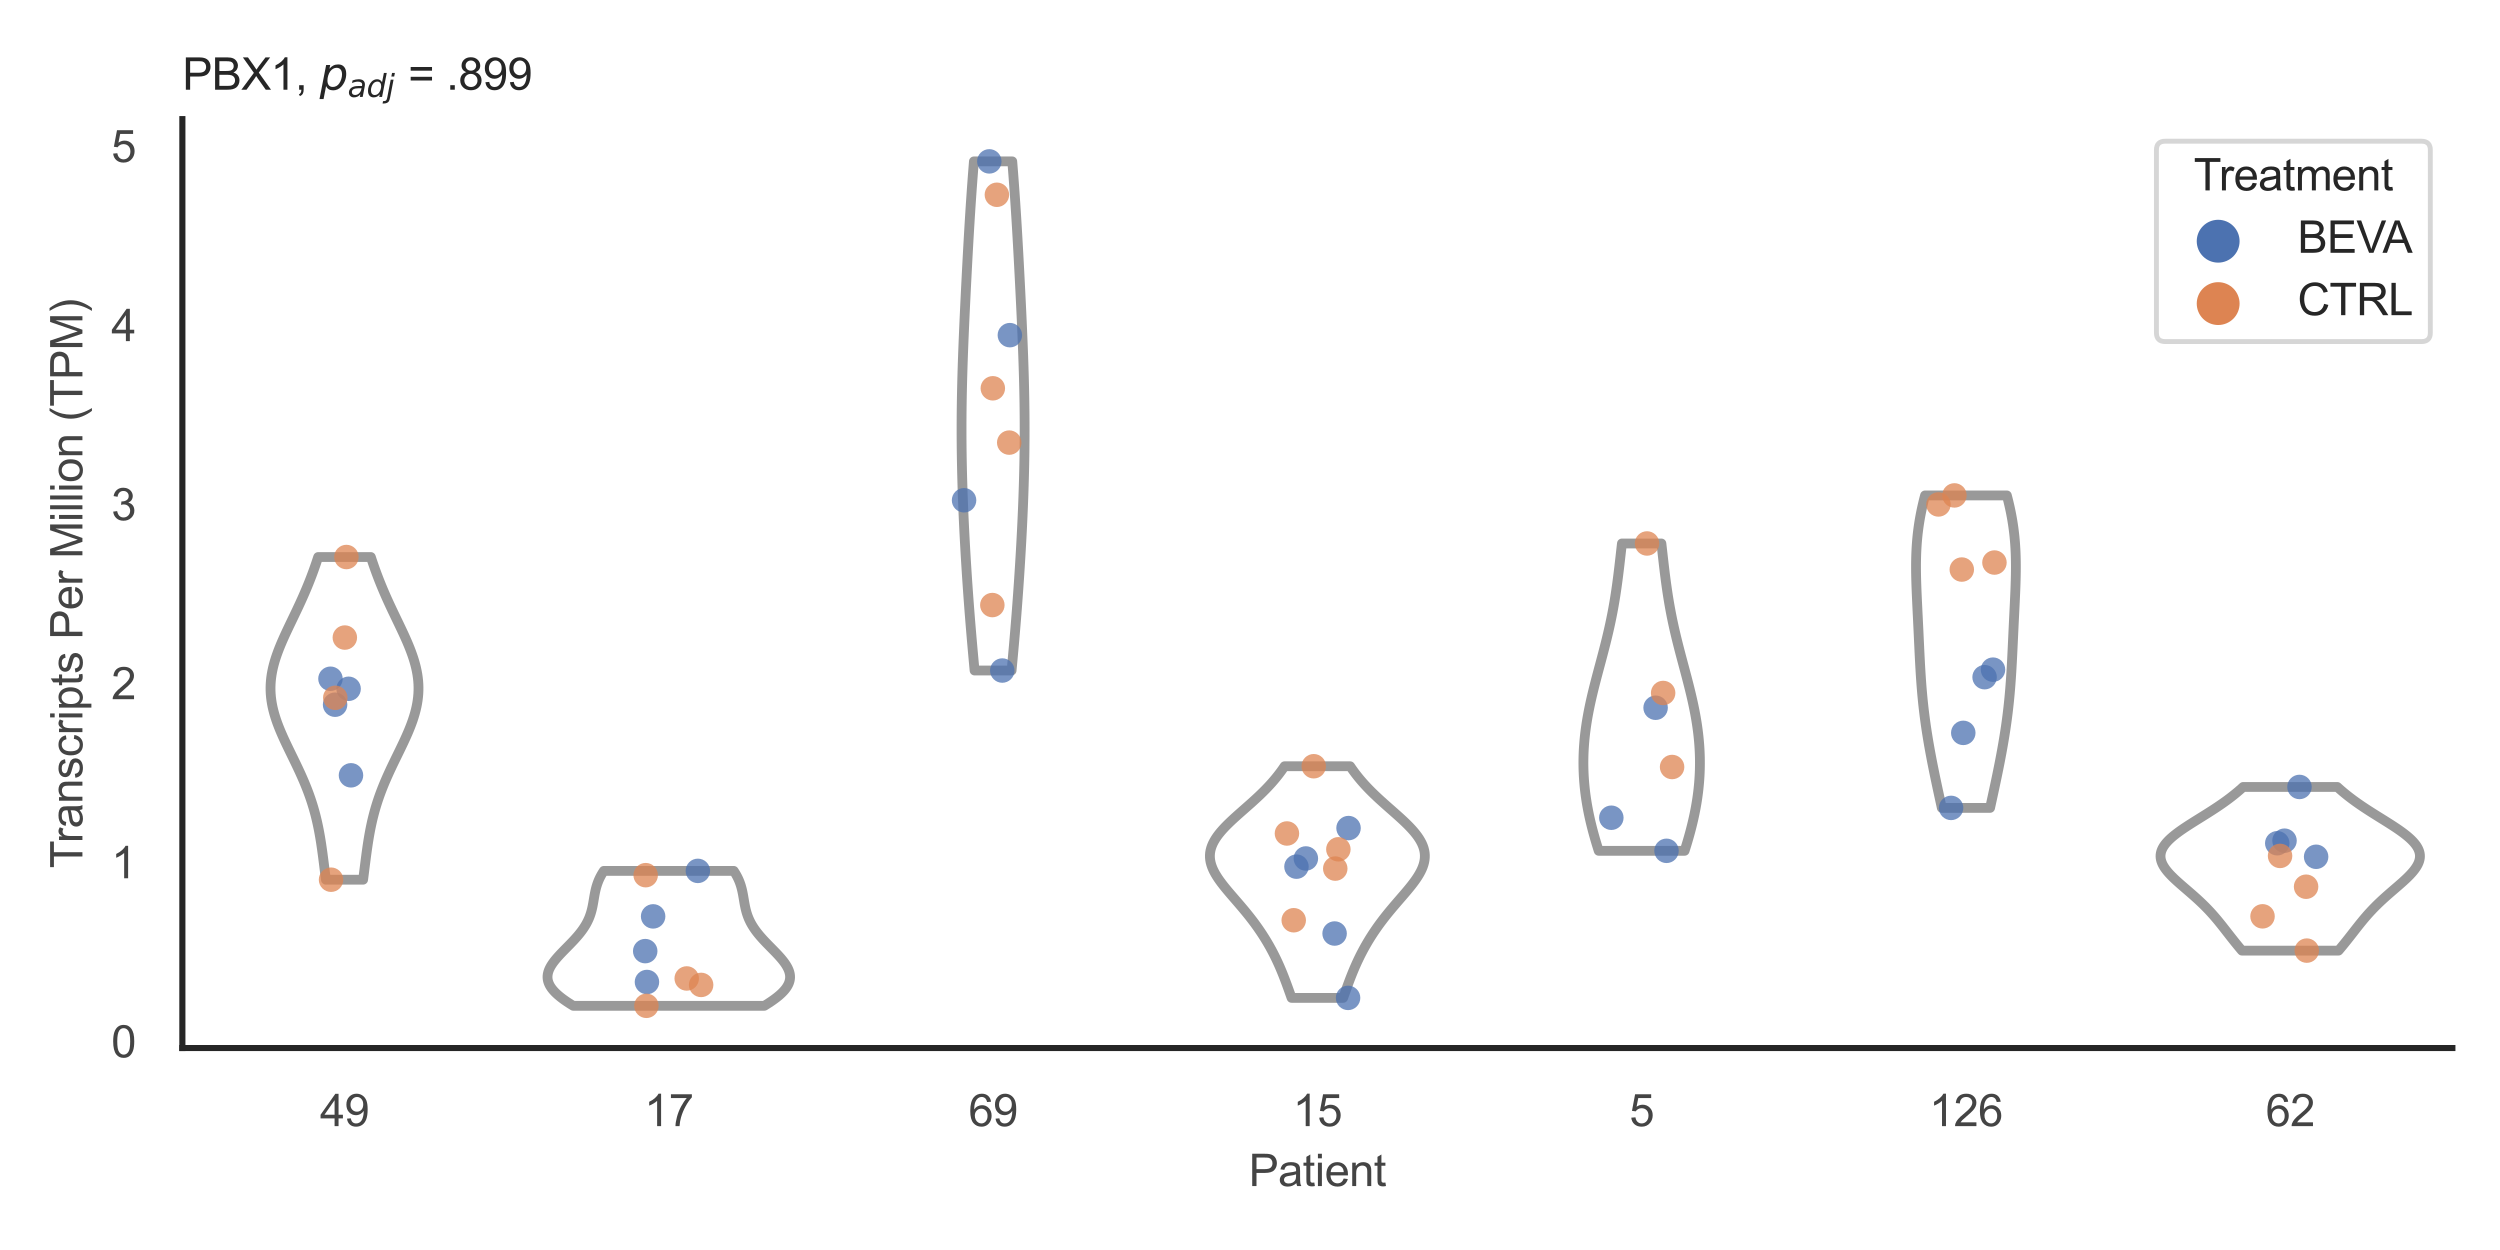<?xml version="1.0" encoding="utf-8" standalone="no"?>
<!DOCTYPE svg PUBLIC "-//W3C//DTD SVG 1.1//EN"
  "http://www.w3.org/Graphics/SVG/1.1/DTD/svg11.dtd">
<svg xmlns:xlink="http://www.w3.org/1999/xlink" width="510.236pt" height="255.118pt" viewBox="0 0 510.236 255.118" xmlns="http://www.w3.org/2000/svg" version="1.1">
 <defs>
  <style type="text/css">*{stroke-linejoin: round; stroke-linecap: butt}</style>
 </defs>
 <g id="figure_1">
  <g id="patch_1">
   <path d="M 0 255.118 
L 510.236 255.118 
L 510.236 0 
L 0 0 
z
" style="fill: #ffffff"/>
  </g>
  <g id="axes_1">
   <g id="patch_2">
    <path d="M 37.22 213.898 
L 500.516 213.898 
L 500.516 24.32 
L 37.22 24.32 
z
" style="fill: #ffffff"/>
   </g>
   <g id="matplotlib.axis_1">
    <g id="xtick_1">
     <g id="text_1">
      <!-- 49 -->
      <g style="fill: #444444" transform="translate(65.308 229.84)scale(0.09 -0.09)">
       <defs>
        <path id="ArialMT-34" d="M 2069 0 
L 2069 1097 
L 81 1097 
L 81 1613 
L 2172 4581 
L 2631 4581 
L 2631 1613 
L 3250 1613 
L 3250 1097 
L 2631 1097 
L 2631 0 
L 2069 0 
z
M 2069 1613 
L 2069 3678 
L 634 1613 
L 2069 1613 
z
" transform="scale(0.016)"/>
        <path id="ArialMT-39" d="M 350 1059 
L 891 1109 
Q 959 728 1153 556 
Q 1347 384 1650 384 
Q 1909 384 2104 503 
Q 2300 622 2425 820 
Q 2550 1019 2634 1356 
Q 2719 1694 2719 2044 
Q 2719 2081 2716 2156 
Q 2547 1888 2255 1720 
Q 1963 1553 1622 1553 
Q 1053 1553 659 1965 
Q 266 2378 266 3053 
Q 266 3750 677 4175 
Q 1088 4600 1706 4600 
Q 2153 4600 2523 4359 
Q 2894 4119 3086 3673 
Q 3278 3228 3278 2384 
Q 3278 1506 3087 986 
Q 2897 466 2520 194 
Q 2144 -78 1638 -78 
Q 1100 -78 759 220 
Q 419 519 350 1059 
z
M 2653 3081 
Q 2653 3566 2395 3850 
Q 2138 4134 1775 4134 
Q 1400 4134 1122 3828 
Q 844 3522 844 3034 
Q 844 2597 1108 2323 
Q 1372 2050 1759 2050 
Q 2150 2050 2401 2323 
Q 2653 2597 2653 3081 
z
" transform="scale(0.016)"/>
       </defs>
       <use xlink:href="#ArialMT-34"/>
       <use xlink:href="#ArialMT-39" x="55.615"/>
      </g>
     </g>
    </g>
    <g id="xtick_2">
     <g id="text_2">
      <!-- 17 -->
      <g style="fill: #444444" transform="translate(131.493 229.84)scale(0.09 -0.09)">
       <defs>
        <path id="ArialMT-31" d="M 2384 0 
L 1822 0 
L 1822 3584 
Q 1619 3391 1289 3197 
Q 959 3003 697 2906 
L 697 3450 
Q 1169 3672 1522 3987 
Q 1875 4303 2022 4600 
L 2384 4600 
L 2384 0 
z
" transform="scale(0.016)"/>
        <path id="ArialMT-37" d="M 303 3981 
L 303 4522 
L 3269 4522 
L 3269 4084 
Q 2831 3619 2401 2847 
Q 1972 2075 1738 1259 
Q 1569 684 1522 0 
L 944 0 
Q 953 541 1156 1306 
Q 1359 2072 1739 2783 
Q 2119 3494 2547 3981 
L 303 3981 
z
" transform="scale(0.016)"/>
       </defs>
       <use xlink:href="#ArialMT-31"/>
       <use xlink:href="#ArialMT-37" x="55.615"/>
      </g>
     </g>
    </g>
    <g id="xtick_3">
     <g id="text_3">
      <!-- 69 -->
      <g style="fill: #444444" transform="translate(197.678 229.84)scale(0.09 -0.09)">
       <defs>
        <path id="ArialMT-36" d="M 3184 3459 
L 2625 3416 
Q 2550 3747 2413 3897 
Q 2184 4138 1850 4138 
Q 1581 4138 1378 3988 
Q 1113 3794 959 3422 
Q 806 3050 800 2363 
Q 1003 2672 1297 2822 
Q 1591 2972 1913 2972 
Q 2475 2972 2870 2558 
Q 3266 2144 3266 1488 
Q 3266 1056 3080 686 
Q 2894 316 2569 119 
Q 2244 -78 1831 -78 
Q 1128 -78 684 439 
Q 241 956 241 2144 
Q 241 3472 731 4075 
Q 1159 4600 1884 4600 
Q 2425 4600 2770 4297 
Q 3116 3994 3184 3459 
z
M 888 1484 
Q 888 1194 1011 928 
Q 1134 663 1356 523 
Q 1578 384 1822 384 
Q 2178 384 2434 671 
Q 2691 959 2691 1453 
Q 2691 1928 2437 2201 
Q 2184 2475 1800 2475 
Q 1419 2475 1153 2201 
Q 888 1928 888 1484 
z
" transform="scale(0.016)"/>
       </defs>
       <use xlink:href="#ArialMT-36"/>
       <use xlink:href="#ArialMT-39" x="55.615"/>
      </g>
     </g>
    </g>
    <g id="xtick_4">
     <g id="text_4">
      <!-- 15 -->
      <g style="fill: #444444" transform="translate(263.863 229.84)scale(0.09 -0.09)">
       <defs>
        <path id="ArialMT-35" d="M 266 1200 
L 856 1250 
Q 922 819 1161 601 
Q 1400 384 1738 384 
Q 2144 384 2425 690 
Q 2706 997 2706 1503 
Q 2706 1984 2436 2262 
Q 2166 2541 1728 2541 
Q 1456 2541 1237 2417 
Q 1019 2294 894 2097 
L 366 2166 
L 809 4519 
L 3088 4519 
L 3088 3981 
L 1259 3981 
L 1013 2750 
Q 1425 3038 1878 3038 
Q 2478 3038 2890 2622 
Q 3303 2206 3303 1553 
Q 3303 931 2941 478 
Q 2500 -78 1738 -78 
Q 1113 -78 717 272 
Q 322 622 266 1200 
z
" transform="scale(0.016)"/>
       </defs>
       <use xlink:href="#ArialMT-31"/>
       <use xlink:href="#ArialMT-35" x="55.615"/>
      </g>
     </g>
    </g>
    <g id="xtick_5">
     <g id="text_5">
      <!-- 5 -->
      <g style="fill: #444444" transform="translate(332.551 229.84)scale(0.09 -0.09)">
       <use xlink:href="#ArialMT-35"/>
      </g>
     </g>
    </g>
    <g id="xtick_6">
     <g id="text_6">
      <!-- 126 -->
      <g style="fill: #444444" transform="translate(393.731 229.84)scale(0.09 -0.09)">
       <defs>
        <path id="ArialMT-32" d="M 3222 541 
L 3222 0 
L 194 0 
Q 188 203 259 391 
Q 375 700 629 1000 
Q 884 1300 1366 1694 
Q 2113 2306 2375 2664 
Q 2638 3022 2638 3341 
Q 2638 3675 2398 3904 
Q 2159 4134 1775 4134 
Q 1369 4134 1125 3890 
Q 881 3647 878 3216 
L 300 3275 
Q 359 3922 746 4261 
Q 1134 4600 1788 4600 
Q 2447 4600 2831 4234 
Q 3216 3869 3216 3328 
Q 3216 3053 3103 2787 
Q 2991 2522 2730 2228 
Q 2469 1934 1863 1422 
Q 1356 997 1212 845 
Q 1069 694 975 541 
L 3222 541 
z
" transform="scale(0.016)"/>
       </defs>
       <use xlink:href="#ArialMT-31"/>
       <use xlink:href="#ArialMT-32" x="55.615"/>
       <use xlink:href="#ArialMT-36" x="111.23"/>
      </g>
     </g>
    </g>
    <g id="xtick_7">
     <g id="text_7">
      <!-- 62 -->
      <g style="fill: #444444" transform="translate(462.419 229.84)scale(0.09 -0.09)">
       <use xlink:href="#ArialMT-36"/>
       <use xlink:href="#ArialMT-32" x="55.615"/>
      </g>
     </g>
    </g>
    <g id="text_8">
     <!-- Patient -->
     <g style="fill: #444444" transform="translate(254.859 242.071)scale(0.09 -0.09)">
      <defs>
       <path id="ArialMT-50" d="M 494 0 
L 494 4581 
L 2222 4581 
Q 2678 4581 2919 4538 
Q 3256 4481 3484 4323 
Q 3713 4166 3852 3881 
Q 3991 3597 3991 3256 
Q 3991 2672 3619 2267 
Q 3247 1863 2275 1863 
L 1100 1863 
L 1100 0 
L 494 0 
z
M 1100 2403 
L 2284 2403 
Q 2872 2403 3119 2622 
Q 3366 2841 3366 3238 
Q 3366 3525 3220 3729 
Q 3075 3934 2838 4000 
Q 2684 4041 2272 4041 
L 1100 4041 
L 1100 2403 
z
" transform="scale(0.016)"/>
       <path id="ArialMT-61" d="M 2588 409 
Q 2275 144 1986 34 
Q 1697 -75 1366 -75 
Q 819 -75 525 192 
Q 231 459 231 875 
Q 231 1119 342 1320 
Q 453 1522 633 1644 
Q 813 1766 1038 1828 
Q 1203 1872 1538 1913 
Q 2219 1994 2541 2106 
Q 2544 2222 2544 2253 
Q 2544 2597 2384 2738 
Q 2169 2928 1744 2928 
Q 1347 2928 1158 2789 
Q 969 2650 878 2297 
L 328 2372 
Q 403 2725 575 2942 
Q 747 3159 1072 3276 
Q 1397 3394 1825 3394 
Q 2250 3394 2515 3294 
Q 2781 3194 2906 3042 
Q 3031 2891 3081 2659 
Q 3109 2516 3109 2141 
L 3109 1391 
Q 3109 606 3145 398 
Q 3181 191 3288 0 
L 2700 0 
Q 2613 175 2588 409 
z
M 2541 1666 
Q 2234 1541 1622 1453 
Q 1275 1403 1131 1340 
Q 988 1278 909 1158 
Q 831 1038 831 891 
Q 831 666 1001 516 
Q 1172 366 1500 366 
Q 1825 366 2078 508 
Q 2331 650 2450 897 
Q 2541 1088 2541 1459 
L 2541 1666 
z
" transform="scale(0.016)"/>
       <path id="ArialMT-74" d="M 1650 503 
L 1731 6 
Q 1494 -44 1306 -44 
Q 1000 -44 831 53 
Q 663 150 594 308 
Q 525 466 525 972 
L 525 2881 
L 113 2881 
L 113 3319 
L 525 3319 
L 525 4141 
L 1084 4478 
L 1084 3319 
L 1650 3319 
L 1650 2881 
L 1084 2881 
L 1084 941 
Q 1084 700 1114 631 
Q 1144 563 1211 522 
Q 1278 481 1403 481 
Q 1497 481 1650 503 
z
" transform="scale(0.016)"/>
       <path id="ArialMT-69" d="M 425 3934 
L 425 4581 
L 988 4581 
L 988 3934 
L 425 3934 
z
M 425 0 
L 425 3319 
L 988 3319 
L 988 0 
L 425 0 
z
" transform="scale(0.016)"/>
       <path id="ArialMT-65" d="M 2694 1069 
L 3275 997 
Q 3138 488 2766 206 
Q 2394 -75 1816 -75 
Q 1088 -75 661 373 
Q 234 822 234 1631 
Q 234 2469 665 2931 
Q 1097 3394 1784 3394 
Q 2450 3394 2872 2941 
Q 3294 2488 3294 1666 
Q 3294 1616 3291 1516 
L 816 1516 
Q 847 969 1125 678 
Q 1403 388 1819 388 
Q 2128 388 2347 550 
Q 2566 713 2694 1069 
z
M 847 1978 
L 2700 1978 
Q 2663 2397 2488 2606 
Q 2219 2931 1791 2931 
Q 1403 2931 1139 2672 
Q 875 2413 847 1978 
z
" transform="scale(0.016)"/>
       <path id="ArialMT-6e" d="M 422 0 
L 422 3319 
L 928 3319 
L 928 2847 
Q 1294 3394 1984 3394 
Q 2284 3394 2536 3286 
Q 2788 3178 2913 3003 
Q 3038 2828 3088 2588 
Q 3119 2431 3119 2041 
L 3119 0 
L 2556 0 
L 2556 2019 
Q 2556 2363 2490 2533 
Q 2425 2703 2258 2804 
Q 2091 2906 1866 2906 
Q 1506 2906 1245 2678 
Q 984 2450 984 1813 
L 984 0 
L 422 0 
z
" transform="scale(0.016)"/>
      </defs>
      <use xlink:href="#ArialMT-50"/>
      <use xlink:href="#ArialMT-61" x="66.699"/>
      <use xlink:href="#ArialMT-74" x="122.314"/>
      <use xlink:href="#ArialMT-69" x="150.098"/>
      <use xlink:href="#ArialMT-65" x="172.314"/>
      <use xlink:href="#ArialMT-6e" x="227.93"/>
      <use xlink:href="#ArialMT-74" x="283.545"/>
     </g>
    </g>
   </g>
   <g id="matplotlib.axis_2">
    <g id="ytick_1">
     <g id="text_9">
      <!-- 0 -->
      <g style="fill: #444444" transform="translate(22.715 215.797)scale(0.09 -0.09)">
       <defs>
        <path id="ArialMT-30" d="M 266 2259 
Q 266 3072 433 3567 
Q 600 4063 929 4331 
Q 1259 4600 1759 4600 
Q 2128 4600 2406 4451 
Q 2684 4303 2865 4023 
Q 3047 3744 3150 3342 
Q 3253 2941 3253 2259 
Q 3253 1453 3087 958 
Q 2922 463 2592 192 
Q 2263 -78 1759 -78 
Q 1097 -78 719 397 
Q 266 969 266 2259 
z
M 844 2259 
Q 844 1131 1108 757 
Q 1372 384 1759 384 
Q 2147 384 2411 759 
Q 2675 1134 2675 2259 
Q 2675 3391 2411 3762 
Q 2147 4134 1753 4134 
Q 1366 4134 1134 3806 
Q 844 3388 844 2259 
z
" transform="scale(0.016)"/>
       </defs>
       <use xlink:href="#ArialMT-30"/>
      </g>
     </g>
    </g>
    <g id="ytick_2">
     <g id="text_10">
      <!-- 1 -->
      <g style="fill: #444444" transform="translate(22.715 179.252)scale(0.09 -0.09)">
       <use xlink:href="#ArialMT-31"/>
      </g>
     </g>
    </g>
    <g id="ytick_3">
     <g id="text_11">
      <!-- 2 -->
      <g style="fill: #444444" transform="translate(22.715 142.708)scale(0.09 -0.09)">
       <use xlink:href="#ArialMT-32"/>
      </g>
     </g>
    </g>
    <g id="ytick_4">
     <g id="text_12">
      <!-- 3 -->
      <g style="fill: #444444" transform="translate(22.715 106.163)scale(0.09 -0.09)">
       <defs>
        <path id="ArialMT-33" d="M 269 1209 
L 831 1284 
Q 928 806 1161 595 
Q 1394 384 1728 384 
Q 2125 384 2398 659 
Q 2672 934 2672 1341 
Q 2672 1728 2419 1979 
Q 2166 2231 1775 2231 
Q 1616 2231 1378 2169 
L 1441 2663 
Q 1497 2656 1531 2656 
Q 1891 2656 2178 2843 
Q 2466 3031 2466 3422 
Q 2466 3731 2256 3934 
Q 2047 4138 1716 4138 
Q 1388 4138 1169 3931 
Q 950 3725 888 3313 
L 325 3413 
Q 428 3978 793 4289 
Q 1159 4600 1703 4600 
Q 2078 4600 2393 4439 
Q 2709 4278 2876 4000 
Q 3044 3722 3044 3409 
Q 3044 3113 2884 2869 
Q 2725 2625 2413 2481 
Q 2819 2388 3044 2092 
Q 3269 1797 3269 1353 
Q 3269 753 2831 336 
Q 2394 -81 1725 -81 
Q 1122 -81 723 278 
Q 325 638 269 1209 
z
" transform="scale(0.016)"/>
       </defs>
       <use xlink:href="#ArialMT-33"/>
      </g>
     </g>
    </g>
    <g id="ytick_5">
     <g id="text_13">
      <!-- 4 -->
      <g style="fill: #444444" transform="translate(22.715 69.619)scale(0.09 -0.09)">
       <use xlink:href="#ArialMT-34"/>
      </g>
     </g>
    </g>
    <g id="ytick_6">
     <g id="text_14">
      <!-- 5 -->
      <g style="fill: #444444" transform="translate(22.715 33.074)scale(0.09 -0.09)">
       <use xlink:href="#ArialMT-35"/>
      </g>
     </g>
    </g>
    <g id="text_15">
     <!-- Transcripts Per Million (TPM) -->
     <g style="fill: #444444" transform="translate(16.821 177.194)rotate(-90)scale(0.09 -0.09)">
      <defs>
       <path id="ArialMT-54" d="M 1659 0 
L 1659 4041 
L 150 4041 
L 150 4581 
L 3781 4581 
L 3781 4041 
L 2266 4041 
L 2266 0 
L 1659 0 
z
" transform="scale(0.016)"/>
       <path id="ArialMT-72" d="M 416 0 
L 416 3319 
L 922 3319 
L 922 2816 
Q 1116 3169 1280 3281 
Q 1444 3394 1641 3394 
Q 1925 3394 2219 3213 
L 2025 2691 
Q 1819 2813 1613 2813 
Q 1428 2813 1281 2702 
Q 1134 2591 1072 2394 
Q 978 2094 978 1738 
L 978 0 
L 416 0 
z
" transform="scale(0.016)"/>
       <path id="ArialMT-73" d="M 197 991 
L 753 1078 
Q 800 744 1014 566 
Q 1228 388 1613 388 
Q 2000 388 2187 545 
Q 2375 703 2375 916 
Q 2375 1106 2209 1216 
Q 2094 1291 1634 1406 
Q 1016 1563 777 1677 
Q 538 1791 414 1992 
Q 291 2194 291 2438 
Q 291 2659 392 2848 
Q 494 3038 669 3163 
Q 800 3259 1026 3326 
Q 1253 3394 1513 3394 
Q 1903 3394 2198 3281 
Q 2494 3169 2634 2976 
Q 2775 2784 2828 2463 
L 2278 2388 
Q 2241 2644 2061 2787 
Q 1881 2931 1553 2931 
Q 1166 2931 1000 2803 
Q 834 2675 834 2503 
Q 834 2394 903 2306 
Q 972 2216 1119 2156 
Q 1203 2125 1616 2013 
Q 2213 1853 2448 1751 
Q 2684 1650 2818 1456 
Q 2953 1263 2953 975 
Q 2953 694 2789 445 
Q 2625 197 2315 61 
Q 2006 -75 1616 -75 
Q 969 -75 630 194 
Q 291 463 197 991 
z
" transform="scale(0.016)"/>
       <path id="ArialMT-63" d="M 2588 1216 
L 3141 1144 
Q 3050 572 2676 248 
Q 2303 -75 1759 -75 
Q 1078 -75 664 370 
Q 250 816 250 1647 
Q 250 2184 428 2587 
Q 606 2991 970 3192 
Q 1334 3394 1763 3394 
Q 2303 3394 2647 3120 
Q 2991 2847 3088 2344 
L 2541 2259 
Q 2463 2594 2264 2762 
Q 2066 2931 1784 2931 
Q 1359 2931 1093 2626 
Q 828 2322 828 1663 
Q 828 994 1084 691 
Q 1341 388 1753 388 
Q 2084 388 2306 591 
Q 2528 794 2588 1216 
z
" transform="scale(0.016)"/>
       <path id="ArialMT-70" d="M 422 -1272 
L 422 3319 
L 934 3319 
L 934 2888 
Q 1116 3141 1344 3267 
Q 1572 3394 1897 3394 
Q 2322 3394 2647 3175 
Q 2972 2956 3137 2557 
Q 3303 2159 3303 1684 
Q 3303 1175 3120 767 
Q 2938 359 2589 142 
Q 2241 -75 1856 -75 
Q 1575 -75 1351 44 
Q 1128 163 984 344 
L 984 -1272 
L 422 -1272 
z
M 931 1641 
Q 931 1000 1190 694 
Q 1450 388 1819 388 
Q 2194 388 2461 705 
Q 2728 1022 2728 1688 
Q 2728 2322 2467 2637 
Q 2206 2953 1844 2953 
Q 1484 2953 1207 2617 
Q 931 2281 931 1641 
z
" transform="scale(0.016)"/>
       <path id="ArialMT-20" transform="scale(0.016)"/>
       <path id="ArialMT-4d" d="M 475 0 
L 475 4581 
L 1388 4581 
L 2472 1338 
Q 2622 884 2691 659 
Q 2769 909 2934 1394 
L 4031 4581 
L 4847 4581 
L 4847 0 
L 4263 0 
L 4263 3834 
L 2931 0 
L 2384 0 
L 1059 3900 
L 1059 0 
L 475 0 
z
" transform="scale(0.016)"/>
       <path id="ArialMT-6c" d="M 409 0 
L 409 4581 
L 972 4581 
L 972 0 
L 409 0 
z
" transform="scale(0.016)"/>
       <path id="ArialMT-6f" d="M 213 1659 
Q 213 2581 725 3025 
Q 1153 3394 1769 3394 
Q 2453 3394 2887 2945 
Q 3322 2497 3322 1706 
Q 3322 1066 3130 698 
Q 2938 331 2570 128 
Q 2203 -75 1769 -75 
Q 1072 -75 642 372 
Q 213 819 213 1659 
z
M 791 1659 
Q 791 1022 1069 705 
Q 1347 388 1769 388 
Q 2188 388 2466 706 
Q 2744 1025 2744 1678 
Q 2744 2294 2464 2611 
Q 2184 2928 1769 2928 
Q 1347 2928 1069 2612 
Q 791 2297 791 1659 
z
" transform="scale(0.016)"/>
       <path id="ArialMT-28" d="M 1497 -1347 
Q 1031 -759 709 28 
Q 388 816 388 1659 
Q 388 2403 628 3084 
Q 909 3875 1497 4659 
L 1900 4659 
Q 1522 4009 1400 3731 
Q 1209 3300 1100 2831 
Q 966 2247 966 1656 
Q 966 153 1900 -1347 
L 1497 -1347 
z
" transform="scale(0.016)"/>
       <path id="ArialMT-29" d="M 791 -1347 
L 388 -1347 
Q 1322 153 1322 1656 
Q 1322 2244 1188 2822 
Q 1081 3291 891 3722 
Q 769 4003 388 4659 
L 791 4659 
Q 1378 3875 1659 3084 
Q 1900 2403 1900 1659 
Q 1900 816 1576 28 
Q 1253 -759 791 -1347 
z
" transform="scale(0.016)"/>
      </defs>
      <use xlink:href="#ArialMT-54"/>
      <use xlink:href="#ArialMT-72" x="57.334"/>
      <use xlink:href="#ArialMT-61" x="90.635"/>
      <use xlink:href="#ArialMT-6e" x="146.25"/>
      <use xlink:href="#ArialMT-73" x="201.865"/>
      <use xlink:href="#ArialMT-63" x="251.865"/>
      <use xlink:href="#ArialMT-72" x="301.865"/>
      <use xlink:href="#ArialMT-69" x="335.166"/>
      <use xlink:href="#ArialMT-70" x="357.383"/>
      <use xlink:href="#ArialMT-74" x="412.998"/>
      <use xlink:href="#ArialMT-73" x="440.781"/>
      <use xlink:href="#ArialMT-20" x="490.781"/>
      <use xlink:href="#ArialMT-50" x="518.564"/>
      <use xlink:href="#ArialMT-65" x="585.264"/>
      <use xlink:href="#ArialMT-72" x="640.879"/>
      <use xlink:href="#ArialMT-20" x="674.18"/>
      <use xlink:href="#ArialMT-4d" x="701.963"/>
      <use xlink:href="#ArialMT-69" x="785.264"/>
      <use xlink:href="#ArialMT-6c" x="807.48"/>
      <use xlink:href="#ArialMT-6c" x="829.697"/>
      <use xlink:href="#ArialMT-69" x="851.914"/>
      <use xlink:href="#ArialMT-6f" x="874.131"/>
      <use xlink:href="#ArialMT-6e" x="929.746"/>
      <use xlink:href="#ArialMT-20" x="985.361"/>
      <use xlink:href="#ArialMT-28" x="1013.145"/>
      <use xlink:href="#ArialMT-54" x="1046.445"/>
      <use xlink:href="#ArialMT-50" x="1107.529"/>
      <use xlink:href="#ArialMT-4d" x="1174.229"/>
      <use xlink:href="#ArialMT-29" x="1257.529"/>
     </g>
    </g>
   </g>
   <g id="PolyCollection_1">
    <defs>
     <path id="m3126281b0b" d="M 74.111 -75.575 
L 66.514 -75.575 
L 66.429 -76.24 
L 66.345 -76.905 
L 66.262 -77.571 
L 66.178 -78.236 
L 66.095 -78.901 
L 66.01 -79.566 
L 65.924 -80.232 
L 65.836 -80.897 
L 65.745 -81.562 
L 65.65 -82.227 
L 65.552 -82.893 
L 65.448 -83.558 
L 65.338 -84.223 
L 65.222 -84.888 
L 65.099 -85.553 
L 64.968 -86.219 
L 64.828 -86.884 
L 64.68 -87.549 
L 64.522 -88.214 
L 64.354 -88.88 
L 64.175 -89.545 
L 63.986 -90.21 
L 63.785 -90.875 
L 63.573 -91.541 
L 63.35 -92.206 
L 63.116 -92.871 
L 62.871 -93.536 
L 62.615 -94.202 
L 62.348 -94.867 
L 62.071 -95.532 
L 61.785 -96.197 
L 61.491 -96.862 
L 61.188 -97.528 
L 60.879 -98.193 
L 60.564 -98.858 
L 60.245 -99.523 
L 59.922 -100.189 
L 59.598 -100.854 
L 59.273 -101.519 
L 58.949 -102.184 
L 58.629 -102.85 
L 58.313 -103.515 
L 58.003 -104.18 
L 57.701 -104.845 
L 57.409 -105.511 
L 57.129 -106.176 
L 56.862 -106.841 
L 56.61 -107.506 
L 56.375 -108.171 
L 56.157 -108.837 
L 55.96 -109.502 
L 55.783 -110.167 
L 55.628 -110.832 
L 55.496 -111.498 
L 55.389 -112.163 
L 55.306 -112.828 
L 55.249 -113.493 
L 55.218 -114.159 
L 55.212 -114.824 
L 55.233 -115.489 
L 55.279 -116.154 
L 55.35 -116.82 
L 55.446 -117.485 
L 55.567 -118.15 
L 55.71 -118.815 
L 55.876 -119.48 
L 56.063 -120.146 
L 56.269 -120.811 
L 56.494 -121.476 
L 56.735 -122.141 
L 56.991 -122.807 
L 57.261 -123.472 
L 57.543 -124.137 
L 57.835 -124.802 
L 58.135 -125.468 
L 58.443 -126.133 
L 58.756 -126.798 
L 59.072 -127.463 
L 59.391 -128.129 
L 59.711 -128.794 
L 60.03 -129.459 
L 60.348 -130.124 
L 60.664 -130.789 
L 60.976 -131.455 
L 61.284 -132.12 
L 61.586 -132.785 
L 61.884 -133.45 
L 62.175 -134.116 
L 62.46 -134.781 
L 62.738 -135.446 
L 63.009 -136.111 
L 63.273 -136.777 
L 63.53 -137.442 
L 63.781 -138.107 
L 64.024 -138.772 
L 64.261 -139.438 
L 64.492 -140.103 
L 64.716 -140.768 
L 64.935 -141.433 
L 75.69 -141.433 
L 75.69 -141.433 
L 75.909 -140.768 
L 76.133 -140.103 
L 76.364 -139.438 
L 76.601 -138.772 
L 76.845 -138.107 
L 77.095 -137.442 
L 77.352 -136.777 
L 77.617 -136.111 
L 77.888 -135.446 
L 78.166 -134.781 
L 78.45 -134.116 
L 78.741 -133.45 
L 79.039 -132.785 
L 79.341 -132.12 
L 79.649 -131.455 
L 79.961 -130.789 
L 80.277 -130.124 
L 80.595 -129.459 
L 80.914 -128.794 
L 81.234 -128.129 
L 81.553 -127.463 
L 81.87 -126.798 
L 82.182 -126.133 
L 82.49 -125.468 
L 82.79 -124.802 
L 83.082 -124.137 
L 83.364 -123.472 
L 83.634 -122.807 
L 83.89 -122.141 
L 84.131 -121.476 
L 84.356 -120.811 
L 84.562 -120.146 
L 84.749 -119.48 
L 84.915 -118.815 
L 85.058 -118.15 
L 85.179 -117.485 
L 85.275 -116.82 
L 85.347 -116.154 
L 85.393 -115.489 
L 85.413 -114.824 
L 85.408 -114.159 
L 85.376 -113.493 
L 85.319 -112.828 
L 85.236 -112.163 
L 85.129 -111.498 
L 84.997 -110.832 
L 84.842 -110.167 
L 84.666 -109.502 
L 84.468 -108.837 
L 84.251 -108.171 
L 84.015 -107.506 
L 83.763 -106.841 
L 83.496 -106.176 
L 83.216 -105.511 
L 82.924 -104.845 
L 82.622 -104.18 
L 82.312 -103.515 
L 81.996 -102.85 
L 81.676 -102.184 
L 81.352 -101.519 
L 81.027 -100.854 
L 80.703 -100.189 
L 80.38 -99.523 
L 80.061 -98.858 
L 79.746 -98.193 
L 79.437 -97.528 
L 79.135 -96.862 
L 78.84 -96.197 
L 78.554 -95.532 
L 78.277 -94.867 
L 78.011 -94.202 
L 77.754 -93.536 
L 77.509 -92.871 
L 77.275 -92.206 
L 77.052 -91.541 
L 76.84 -90.875 
L 76.64 -90.21 
L 76.45 -89.545 
L 76.272 -88.88 
L 76.103 -88.214 
L 75.945 -87.549 
L 75.797 -86.884 
L 75.657 -86.219 
L 75.526 -85.553 
L 75.403 -84.888 
L 75.287 -84.223 
L 75.178 -83.558 
L 75.074 -82.893 
L 74.975 -82.227 
L 74.88 -81.562 
L 74.789 -80.897 
L 74.701 -80.232 
L 74.615 -79.566 
L 74.53 -78.901 
L 74.447 -78.236 
L 74.363 -77.571 
L 74.28 -76.905 
L 74.196 -76.24 
L 74.111 -75.575 
z
" style="stroke: #999999; stroke-width: 2"/>
    </defs>
    <g clip-path="url(#p2b0756a894)">
     <use xlink:href="#m3126281b0b" x="0" y="255.118" style="fill: #ffffff; stroke: #999999; stroke-width: 2"/>
    </g>
   </g>
   <g id="PolyCollection_2">
    <defs>
     <path id="mfc556fe178" d="M 155.994 -49.837 
L 117.002 -49.837 
L 116.55 -50.115 
L 116.113 -50.394 
L 115.691 -50.672 
L 115.287 -50.95 
L 114.899 -51.228 
L 114.531 -51.506 
L 114.183 -51.784 
L 113.856 -52.063 
L 113.55 -52.341 
L 113.266 -52.619 
L 113.006 -52.897 
L 112.769 -53.175 
L 112.557 -53.453 
L 112.369 -53.732 
L 112.205 -54.01 
L 112.067 -54.288 
L 111.953 -54.566 
L 111.864 -54.844 
L 111.8 -55.122 
L 111.761 -55.401 
L 111.745 -55.679 
L 111.753 -55.957 
L 111.784 -56.235 
L 111.837 -56.513 
L 111.912 -56.791 
L 112.007 -57.07 
L 112.123 -57.348 
L 112.257 -57.626 
L 112.409 -57.904 
L 112.578 -58.182 
L 112.763 -58.46 
L 112.961 -58.739 
L 113.173 -59.017 
L 113.397 -59.295 
L 113.632 -59.573 
L 113.876 -59.851 
L 114.128 -60.129 
L 114.386 -60.408 
L 114.651 -60.686 
L 114.919 -60.964 
L 115.191 -61.242 
L 115.464 -61.52 
L 115.738 -61.798 
L 116.012 -62.077 
L 116.284 -62.355 
L 116.553 -62.633 
L 116.819 -62.911 
L 117.081 -63.189 
L 117.337 -63.467 
L 117.587 -63.746 
L 117.83 -64.024 
L 118.066 -64.302 
L 118.294 -64.58 
L 118.513 -64.858 
L 118.723 -65.136 
L 118.924 -65.415 
L 119.115 -65.693 
L 119.297 -65.971 
L 119.469 -66.249 
L 119.631 -66.527 
L 119.783 -66.805 
L 119.925 -67.084 
L 120.057 -67.362 
L 120.181 -67.64 
L 120.295 -67.918 
L 120.4 -68.196 
L 120.497 -68.474 
L 120.586 -68.753 
L 120.668 -69.031 
L 120.744 -69.309 
L 120.813 -69.587 
L 120.877 -69.865 
L 120.936 -70.143 
L 120.99 -70.422 
L 121.042 -70.7 
L 121.091 -70.978 
L 121.139 -71.256 
L 121.186 -71.534 
L 121.232 -71.812 
L 121.279 -72.091 
L 121.328 -72.369 
L 121.38 -72.647 
L 121.434 -72.925 
L 121.492 -73.203 
L 121.555 -73.482 
L 121.623 -73.76 
L 121.697 -74.038 
L 121.778 -74.316 
L 121.866 -74.594 
L 121.962 -74.872 
L 122.066 -75.151 
L 122.179 -75.429 
L 122.301 -75.707 
L 122.432 -75.985 
L 122.573 -76.263 
L 122.725 -76.541 
L 122.886 -76.82 
L 123.057 -77.098 
L 123.239 -77.376 
L 149.757 -77.376 
L 149.757 -77.376 
L 149.938 -77.098 
L 150.11 -76.82 
L 150.271 -76.541 
L 150.422 -76.263 
L 150.563 -75.985 
L 150.695 -75.707 
L 150.817 -75.429 
L 150.93 -75.151 
L 151.034 -74.872 
L 151.13 -74.594 
L 151.218 -74.316 
L 151.298 -74.038 
L 151.373 -73.76 
L 151.441 -73.482 
L 151.504 -73.203 
L 151.562 -72.925 
L 151.616 -72.647 
L 151.667 -72.369 
L 151.716 -72.091 
L 151.763 -71.812 
L 151.81 -71.534 
L 151.857 -71.256 
L 151.904 -70.978 
L 151.953 -70.7 
L 152.005 -70.422 
L 152.06 -70.143 
L 152.119 -69.865 
L 152.183 -69.587 
L 152.252 -69.309 
L 152.327 -69.031 
L 152.409 -68.753 
L 152.498 -68.474 
L 152.595 -68.196 
L 152.701 -67.918 
L 152.815 -67.64 
L 152.938 -67.362 
L 153.071 -67.084 
L 153.213 -66.805 
L 153.365 -66.527 
L 153.527 -66.249 
L 153.699 -65.971 
L 153.88 -65.693 
L 154.072 -65.415 
L 154.273 -65.136 
L 154.483 -64.858 
L 154.702 -64.58 
L 154.93 -64.302 
L 155.165 -64.024 
L 155.409 -63.746 
L 155.659 -63.467 
L 155.915 -63.189 
L 156.176 -62.911 
L 156.442 -62.633 
L 156.712 -62.355 
L 156.984 -62.077 
L 157.257 -61.798 
L 157.531 -61.52 
L 157.805 -61.242 
L 158.076 -60.964 
L 158.345 -60.686 
L 158.609 -60.408 
L 158.868 -60.129 
L 159.12 -59.851 
L 159.364 -59.573 
L 159.598 -59.295 
L 159.822 -59.017 
L 160.034 -58.739 
L 160.233 -58.46 
L 160.417 -58.182 
L 160.586 -57.904 
L 160.738 -57.626 
L 160.873 -57.348 
L 160.988 -57.07 
L 161.084 -56.791 
L 161.158 -56.513 
L 161.212 -56.235 
L 161.243 -55.957 
L 161.251 -55.679 
L 161.235 -55.401 
L 161.195 -55.122 
L 161.131 -54.844 
L 161.042 -54.566 
L 160.929 -54.288 
L 160.79 -54.01 
L 160.627 -53.732 
L 160.439 -53.453 
L 160.226 -53.175 
L 159.989 -52.897 
L 159.729 -52.619 
L 159.446 -52.341 
L 159.14 -52.063 
L 158.812 -51.784 
L 158.464 -51.506 
L 158.096 -51.228 
L 157.709 -50.95 
L 157.304 -50.672 
L 156.882 -50.394 
L 156.445 -50.115 
L 155.994 -49.837 
z
" style="stroke: #999999; stroke-width: 2"/>
    </defs>
    <g clip-path="url(#p2b0756a894)">
     <use xlink:href="#mfc556fe178" x="0" y="255.118" style="fill: #ffffff; stroke: #999999; stroke-width: 2"/>
    </g>
   </g>
   <g id="PolyCollection_3">
    <defs>
     <path id="mb479348f25" d="M 206.459 -118.266 
L 198.907 -118.266 
L 198.808 -119.315 
L 198.711 -120.365 
L 198.616 -121.415 
L 198.521 -122.464 
L 198.428 -123.514 
L 198.337 -124.563 
L 198.247 -125.613 
L 198.159 -126.663 
L 198.072 -127.712 
L 197.987 -128.762 
L 197.904 -129.812 
L 197.822 -130.861 
L 197.743 -131.911 
L 197.665 -132.961 
L 197.588 -134.01 
L 197.514 -135.06 
L 197.441 -136.11 
L 197.37 -137.159 
L 197.301 -138.209 
L 197.234 -139.259 
L 197.168 -140.308 
L 197.104 -141.358 
L 197.043 -142.408 
L 196.983 -143.457 
L 196.925 -144.507 
L 196.868 -145.556 
L 196.814 -146.606 
L 196.762 -147.656 
L 196.712 -148.705 
L 196.664 -149.755 
L 196.619 -150.805 
L 196.575 -151.854 
L 196.534 -152.904 
L 196.495 -153.954 
L 196.459 -155.003 
L 196.426 -156.053 
L 196.395 -157.103 
L 196.367 -158.152 
L 196.341 -159.202 
L 196.319 -160.252 
L 196.299 -161.301 
L 196.283 -162.351 
L 196.269 -163.401 
L 196.259 -164.45 
L 196.251 -165.5 
L 196.247 -166.549 
L 196.246 -167.599 
L 196.248 -168.649 
L 196.253 -169.698 
L 196.261 -170.748 
L 196.272 -171.798 
L 196.286 -172.847 
L 196.303 -173.897 
L 196.323 -174.947 
L 196.345 -175.996 
L 196.371 -177.046 
L 196.398 -178.096 
L 196.428 -179.145 
L 196.461 -180.195 
L 196.495 -181.245 
L 196.532 -182.294 
L 196.57 -183.344 
L 196.611 -184.394 
L 196.652 -185.443 
L 196.696 -186.493 
L 196.74 -187.542 
L 196.786 -188.592 
L 196.833 -189.642 
L 196.881 -190.691 
L 196.93 -191.741 
L 196.98 -192.791 
L 197.031 -193.84 
L 197.082 -194.89 
L 197.134 -195.94 
L 197.187 -196.989 
L 197.241 -198.039 
L 197.295 -199.089 
L 197.35 -200.138 
L 197.405 -201.188 
L 197.461 -202.238 
L 197.518 -203.287 
L 197.576 -204.337 
L 197.635 -205.387 
L 197.695 -206.436 
L 197.756 -207.486 
L 197.818 -208.535 
L 197.882 -209.585 
L 197.946 -210.635 
L 198.013 -211.684 
L 198.08 -212.734 
L 198.15 -213.784 
L 198.221 -214.833 
L 198.294 -215.883 
L 198.368 -216.933 
L 198.445 -217.982 
L 198.523 -219.032 
L 198.604 -220.082 
L 198.686 -221.131 
L 198.77 -222.181 
L 206.596 -222.181 
L 206.596 -222.181 
L 206.68 -221.131 
L 206.762 -220.082 
L 206.842 -219.032 
L 206.921 -217.982 
L 206.997 -216.933 
L 207.072 -215.883 
L 207.145 -214.833 
L 207.216 -213.784 
L 207.285 -212.734 
L 207.353 -211.684 
L 207.42 -210.635 
L 207.484 -209.585 
L 207.548 -208.535 
L 207.61 -207.486 
L 207.671 -206.436 
L 207.731 -205.387 
L 207.79 -204.337 
L 207.848 -203.287 
L 207.905 -202.238 
L 207.961 -201.188 
L 208.016 -200.138 
L 208.071 -199.089 
L 208.125 -198.039 
L 208.179 -196.989 
L 208.231 -195.94 
L 208.284 -194.89 
L 208.335 -193.84 
L 208.386 -192.791 
L 208.436 -191.741 
L 208.485 -190.691 
L 208.533 -189.642 
L 208.58 -188.592 
L 208.626 -187.542 
L 208.67 -186.493 
L 208.714 -185.443 
L 208.755 -184.394 
L 208.796 -183.344 
L 208.834 -182.294 
L 208.87 -181.245 
L 208.905 -180.195 
L 208.937 -179.145 
L 208.968 -178.096 
L 208.995 -177.046 
L 209.02 -175.996 
L 209.043 -174.947 
L 209.063 -173.897 
L 209.08 -172.847 
L 209.094 -171.798 
L 209.105 -170.748 
L 209.113 -169.698 
L 209.118 -168.649 
L 209.12 -167.599 
L 209.119 -166.549 
L 209.115 -165.5 
L 209.107 -164.45 
L 209.097 -163.401 
L 209.083 -162.351 
L 209.067 -161.301 
L 209.047 -160.252 
L 209.024 -159.202 
L 208.999 -158.152 
L 208.971 -157.103 
L 208.94 -156.053 
L 208.906 -155.003 
L 208.87 -153.954 
L 208.832 -152.904 
L 208.791 -151.854 
L 208.747 -150.805 
L 208.702 -149.755 
L 208.654 -148.705 
L 208.604 -147.656 
L 208.552 -146.606 
L 208.497 -145.556 
L 208.441 -144.507 
L 208.383 -143.457 
L 208.323 -142.408 
L 208.261 -141.358 
L 208.198 -140.308 
L 208.132 -139.259 
L 208.065 -138.209 
L 207.996 -137.159 
L 207.925 -136.11 
L 207.852 -135.06 
L 207.778 -134.01 
L 207.701 -132.961 
L 207.623 -131.911 
L 207.544 -130.861 
L 207.462 -129.812 
L 207.379 -128.762 
L 207.294 -127.712 
L 207.207 -126.663 
L 207.119 -125.613 
L 207.029 -124.563 
L 206.938 -123.514 
L 206.845 -122.464 
L 206.75 -121.415 
L 206.654 -120.365 
L 206.557 -119.315 
L 206.459 -118.266 
z
" style="stroke: #999999; stroke-width: 2"/>
    </defs>
    <g clip-path="url(#p2b0756a894)">
     <use xlink:href="#mb479348f25" x="0" y="255.118" style="fill: #ffffff; stroke: #999999; stroke-width: 2"/>
    </g>
   </g>
   <g id="PolyCollection_4">
    <defs>
     <path id="mf444e161b9" d="M 274.137 -51.457 
L 263.6 -51.457 
L 263.431 -51.935 
L 263.262 -52.412 
L 263.091 -52.89 
L 262.92 -53.368 
L 262.746 -53.845 
L 262.571 -54.323 
L 262.393 -54.8 
L 262.212 -55.278 
L 262.027 -55.755 
L 261.838 -56.233 
L 261.645 -56.71 
L 261.446 -57.188 
L 261.243 -57.665 
L 261.034 -58.143 
L 260.818 -58.62 
L 260.597 -59.098 
L 260.368 -59.575 
L 260.133 -60.053 
L 259.891 -60.53 
L 259.642 -61.008 
L 259.384 -61.485 
L 259.12 -61.963 
L 258.847 -62.44 
L 258.567 -62.918 
L 258.278 -63.395 
L 257.981 -63.873 
L 257.675 -64.35 
L 257.361 -64.828 
L 257.038 -65.305 
L 256.707 -65.783 
L 256.366 -66.26 
L 256.017 -66.738 
L 255.659 -67.216 
L 255.292 -67.693 
L 254.917 -68.171 
L 254.534 -68.648 
L 254.144 -69.126 
L 253.747 -69.603 
L 253.344 -70.081 
L 252.937 -70.558 
L 252.526 -71.036 
L 252.113 -71.513 
L 251.7 -71.991 
L 251.288 -72.468 
L 250.88 -72.946 
L 250.477 -73.423 
L 250.083 -73.901 
L 249.7 -74.378 
L 249.331 -74.856 
L 248.977 -75.333 
L 248.643 -75.811 
L 248.331 -76.288 
L 248.044 -76.766 
L 247.784 -77.243 
L 247.555 -77.721 
L 247.358 -78.198 
L 247.196 -78.676 
L 247.071 -79.153 
L 246.985 -79.631 
L 246.939 -80.109 
L 246.935 -80.586 
L 246.972 -81.064 
L 247.052 -81.541 
L 247.175 -82.019 
L 247.34 -82.496 
L 247.546 -82.974 
L 247.792 -83.451 
L 248.077 -83.929 
L 248.398 -84.406 
L 248.754 -84.884 
L 249.143 -85.361 
L 249.561 -85.839 
L 250.005 -86.316 
L 250.473 -86.794 
L 250.961 -87.271 
L 251.466 -87.749 
L 251.985 -88.226 
L 252.515 -88.704 
L 253.052 -89.181 
L 253.593 -89.659 
L 254.136 -90.136 
L 254.678 -90.614 
L 255.216 -91.091 
L 255.747 -91.569 
L 256.271 -92.046 
L 256.784 -92.524 
L 257.286 -93.002 
L 257.775 -93.479 
L 258.251 -93.957 
L 258.711 -94.434 
L 259.157 -94.912 
L 259.587 -95.389 
L 260.001 -95.867 
L 260.4 -96.344 
L 260.784 -96.822 
L 261.153 -97.299 
L 261.508 -97.777 
L 261.849 -98.254 
L 262.177 -98.732 
L 275.559 -98.732 
L 275.559 -98.732 
L 275.887 -98.254 
L 276.228 -97.777 
L 276.583 -97.299 
L 276.952 -96.822 
L 277.336 -96.344 
L 277.735 -95.867 
L 278.149 -95.389 
L 278.58 -94.912 
L 279.025 -94.434 
L 279.486 -93.957 
L 279.961 -93.479 
L 280.45 -93.002 
L 280.952 -92.524 
L 281.465 -92.046 
L 281.989 -91.569 
L 282.521 -91.091 
L 283.058 -90.614 
L 283.6 -90.136 
L 284.143 -89.659 
L 284.684 -89.181 
L 285.221 -88.704 
L 285.751 -88.226 
L 286.27 -87.749 
L 286.775 -87.271 
L 287.263 -86.794 
L 287.731 -86.316 
L 288.176 -85.839 
L 288.593 -85.361 
L 288.982 -84.884 
L 289.338 -84.406 
L 289.66 -83.929 
L 289.944 -83.451 
L 290.191 -82.974 
L 290.397 -82.496 
L 290.561 -82.019 
L 290.684 -81.541 
L 290.764 -81.064 
L 290.802 -80.586 
L 290.797 -80.109 
L 290.751 -79.631 
L 290.665 -79.153 
L 290.54 -78.676 
L 290.378 -78.198 
L 290.182 -77.721 
L 289.952 -77.243 
L 289.692 -76.766 
L 289.405 -76.288 
L 289.093 -75.811 
L 288.759 -75.333 
L 288.405 -74.856 
L 288.036 -74.378 
L 287.653 -73.901 
L 287.259 -73.423 
L 286.857 -72.946 
L 286.448 -72.468 
L 286.037 -71.991 
L 285.623 -71.513 
L 285.21 -71.036 
L 284.8 -70.558 
L 284.392 -70.081 
L 283.989 -69.603 
L 283.592 -69.126 
L 283.202 -68.648 
L 282.819 -68.171 
L 282.444 -67.693 
L 282.078 -67.216 
L 281.719 -66.738 
L 281.37 -66.26 
L 281.03 -65.783 
L 280.698 -65.305 
L 280.375 -64.828 
L 280.061 -64.35 
L 279.755 -63.873 
L 279.458 -63.395 
L 279.17 -62.918 
L 278.889 -62.44 
L 278.616 -61.963 
L 278.352 -61.485 
L 278.095 -61.008 
L 277.845 -60.53 
L 277.603 -60.053 
L 277.368 -59.575 
L 277.14 -59.098 
L 276.918 -58.62 
L 276.703 -58.143 
L 276.493 -57.665 
L 276.29 -57.188 
L 276.091 -56.71 
L 275.898 -56.233 
L 275.709 -55.755 
L 275.524 -55.278 
L 275.343 -54.8 
L 275.165 -54.323 
L 274.99 -53.845 
L 274.817 -53.368 
L 274.645 -52.89 
L 274.475 -52.412 
L 274.305 -51.935 
L 274.137 -51.457 
z
" style="stroke: #999999; stroke-width: 2"/>
    </defs>
    <g clip-path="url(#p2b0756a894)">
     <use xlink:href="#mf444e161b9" x="0" y="255.118" style="fill: #ffffff; stroke: #999999; stroke-width: 2"/>
    </g>
   </g>
   <g id="PolyCollection_5">
    <defs>
     <path id="mec732f10ea" d="M 343.821 -81.471 
L 326.285 -81.471 
L 326.086 -82.104 
L 325.89 -82.738 
L 325.7 -83.371 
L 325.514 -84.005 
L 325.335 -84.639 
L 325.161 -85.272 
L 324.993 -85.906 
L 324.831 -86.539 
L 324.676 -87.173 
L 324.528 -87.807 
L 324.386 -88.44 
L 324.252 -89.074 
L 324.125 -89.708 
L 324.006 -90.341 
L 323.894 -90.975 
L 323.789 -91.608 
L 323.693 -92.242 
L 323.604 -92.876 
L 323.523 -93.509 
L 323.451 -94.143 
L 323.386 -94.776 
L 323.33 -95.41 
L 323.282 -96.044 
L 323.241 -96.677 
L 323.21 -97.311 
L 323.186 -97.944 
L 323.171 -98.578 
L 323.163 -99.212 
L 323.164 -99.845 
L 323.174 -100.479 
L 323.191 -101.112 
L 323.216 -101.746 
L 323.25 -102.38 
L 323.292 -103.013 
L 323.341 -103.647 
L 323.398 -104.28 
L 323.463 -104.914 
L 323.536 -105.548 
L 323.616 -106.181 
L 323.703 -106.815 
L 323.797 -107.449 
L 323.898 -108.082 
L 324.006 -108.716 
L 324.12 -109.349 
L 324.241 -109.983 
L 324.367 -110.617 
L 324.499 -111.25 
L 324.636 -111.884 
L 324.779 -112.517 
L 324.925 -113.151 
L 325.076 -113.785 
L 325.231 -114.418 
L 325.389 -115.052 
L 325.55 -115.685 
L 325.713 -116.319 
L 325.879 -116.953 
L 326.046 -117.586 
L 326.215 -118.22 
L 326.384 -118.853 
L 326.554 -119.487 
L 326.723 -120.121 
L 326.892 -120.754 
L 327.06 -121.388 
L 327.226 -122.021 
L 327.391 -122.655 
L 327.554 -123.289 
L 327.714 -123.922 
L 327.871 -124.556 
L 328.025 -125.189 
L 328.176 -125.823 
L 328.323 -126.457 
L 328.467 -127.09 
L 328.606 -127.724 
L 328.741 -128.358 
L 328.872 -128.991 
L 328.999 -129.625 
L 329.122 -130.258 
L 329.24 -130.892 
L 329.354 -131.526 
L 329.464 -132.159 
L 329.57 -132.793 
L 329.672 -133.426 
L 329.77 -134.06 
L 329.865 -134.694 
L 329.956 -135.327 
L 330.044 -135.961 
L 330.129 -136.594 
L 330.212 -137.228 
L 330.292 -137.862 
L 330.37 -138.495 
L 330.447 -139.129 
L 330.521 -139.762 
L 330.595 -140.396 
L 330.668 -141.03 
L 330.74 -141.663 
L 330.811 -142.297 
L 330.882 -142.93 
L 330.954 -143.564 
L 331.025 -144.198 
L 339.081 -144.198 
L 339.081 -144.198 
L 339.153 -143.564 
L 339.224 -142.93 
L 339.296 -142.297 
L 339.367 -141.663 
L 339.439 -141.03 
L 339.512 -140.396 
L 339.585 -139.762 
L 339.66 -139.129 
L 339.736 -138.495 
L 339.814 -137.862 
L 339.895 -137.228 
L 339.977 -136.594 
L 340.062 -135.961 
L 340.151 -135.327 
L 340.242 -134.694 
L 340.336 -134.06 
L 340.435 -133.426 
L 340.537 -132.793 
L 340.642 -132.159 
L 340.752 -131.526 
L 340.866 -130.892 
L 340.985 -130.258 
L 341.107 -129.625 
L 341.234 -128.991 
L 341.365 -128.358 
L 341.501 -127.724 
L 341.64 -127.09 
L 341.783 -126.457 
L 341.931 -125.823 
L 342.081 -125.189 
L 342.236 -124.556 
L 342.393 -123.922 
L 342.553 -123.289 
L 342.716 -122.655 
L 342.88 -122.021 
L 343.047 -121.388 
L 343.215 -120.754 
L 343.384 -120.121 
L 343.553 -119.487 
L 343.723 -118.853 
L 343.892 -118.22 
L 344.06 -117.586 
L 344.228 -116.953 
L 344.393 -116.319 
L 344.557 -115.685 
L 344.718 -115.052 
L 344.876 -114.418 
L 345.03 -113.785 
L 345.181 -113.151 
L 345.328 -112.517 
L 345.47 -111.884 
L 345.607 -111.25 
L 345.739 -110.617 
L 345.866 -109.983 
L 345.986 -109.349 
L 346.1 -108.716 
L 346.208 -108.082 
L 346.309 -107.449 
L 346.404 -106.815 
L 346.491 -106.181 
L 346.571 -105.548 
L 346.643 -104.914 
L 346.708 -104.28 
L 346.766 -103.647 
L 346.815 -103.013 
L 346.857 -102.38 
L 346.89 -101.746 
L 346.916 -101.112 
L 346.933 -100.479 
L 346.942 -99.845 
L 346.943 -99.212 
L 346.936 -98.578 
L 346.921 -97.944 
L 346.897 -97.311 
L 346.865 -96.677 
L 346.825 -96.044 
L 346.777 -95.41 
L 346.72 -94.776 
L 346.656 -94.143 
L 346.583 -93.509 
L 346.502 -92.876 
L 346.414 -92.242 
L 346.317 -91.608 
L 346.213 -90.975 
L 346.101 -90.341 
L 345.981 -89.708 
L 345.854 -89.074 
L 345.72 -88.44 
L 345.579 -87.807 
L 345.43 -87.173 
L 345.275 -86.539 
L 345.114 -85.906 
L 344.946 -85.272 
L 344.772 -84.639 
L 344.592 -84.005 
L 344.407 -83.371 
L 344.216 -82.738 
L 344.021 -82.104 
L 343.821 -81.471 
z
" style="stroke: #999999; stroke-width: 2"/>
    </defs>
    <g clip-path="url(#p2b0756a894)">
     <use xlink:href="#mec732f10ea" x="0" y="255.118" style="fill: #ffffff; stroke: #999999; stroke-width: 2"/>
    </g>
   </g>
   <g id="PolyCollection_6">
    <defs>
     <path id="m51177085c9" d="M 406.165 -90.231 
L 396.312 -90.231 
L 396.171 -90.875 
L 396.03 -91.52 
L 395.89 -92.164 
L 395.75 -92.808 
L 395.61 -93.452 
L 395.471 -94.096 
L 395.334 -94.741 
L 395.197 -95.385 
L 395.061 -96.029 
L 394.926 -96.673 
L 394.793 -97.317 
L 394.662 -97.962 
L 394.532 -98.606 
L 394.404 -99.25 
L 394.278 -99.894 
L 394.155 -100.538 
L 394.033 -101.182 
L 393.914 -101.827 
L 393.798 -102.471 
L 393.684 -103.115 
L 393.573 -103.759 
L 393.466 -104.403 
L 393.361 -105.048 
L 393.259 -105.692 
L 393.161 -106.336 
L 393.066 -106.98 
L 392.975 -107.624 
L 392.887 -108.269 
L 392.803 -108.913 
L 392.722 -109.557 
L 392.645 -110.201 
L 392.571 -110.845 
L 392.501 -111.489 
L 392.434 -112.134 
L 392.371 -112.778 
L 392.311 -113.422 
L 392.255 -114.066 
L 392.201 -114.71 
L 392.15 -115.355 
L 392.103 -115.999 
L 392.057 -116.643 
L 392.014 -117.287 
L 391.974 -117.931 
L 391.935 -118.576 
L 391.898 -119.22 
L 391.863 -119.864 
L 391.829 -120.508 
L 391.796 -121.152 
L 391.765 -121.796 
L 391.733 -122.441 
L 391.703 -123.085 
L 391.672 -123.729 
L 391.642 -124.373 
L 391.612 -125.017 
L 391.582 -125.662 
L 391.552 -126.306 
L 391.521 -126.95 
L 391.49 -127.594 
L 391.459 -128.238 
L 391.428 -128.883 
L 391.396 -129.527 
L 391.364 -130.171 
L 391.333 -130.815 
L 391.302 -131.459 
L 391.271 -132.104 
L 391.241 -132.748 
L 391.212 -133.392 
L 391.184 -134.036 
L 391.157 -134.68 
L 391.133 -135.324 
L 391.111 -135.969 
L 391.092 -136.613 
L 391.075 -137.257 
L 391.063 -137.901 
L 391.054 -138.545 
L 391.05 -139.19 
L 391.05 -139.834 
L 391.056 -140.478 
L 391.068 -141.122 
L 391.085 -141.766 
L 391.109 -142.411 
L 391.14 -143.055 
L 391.178 -143.699 
L 391.223 -144.343 
L 391.276 -144.987 
L 391.337 -145.631 
L 391.406 -146.276 
L 391.484 -146.92 
L 391.57 -147.564 
L 391.664 -148.208 
L 391.767 -148.852 
L 391.879 -149.497 
L 391.999 -150.141 
L 392.127 -150.785 
L 392.264 -151.429 
L 392.408 -152.073 
L 392.561 -152.718 
L 392.721 -153.362 
L 392.887 -154.006 
L 409.589 -154.006 
L 409.589 -154.006 
L 409.756 -153.362 
L 409.916 -152.718 
L 410.068 -152.073 
L 410.213 -151.429 
L 410.35 -150.785 
L 410.478 -150.141 
L 410.598 -149.497 
L 410.709 -148.852 
L 410.812 -148.208 
L 410.907 -147.564 
L 410.993 -146.92 
L 411.07 -146.276 
L 411.14 -145.631 
L 411.201 -144.987 
L 411.254 -144.343 
L 411.299 -143.699 
L 411.337 -143.055 
L 411.368 -142.411 
L 411.392 -141.766 
L 411.409 -141.122 
L 411.421 -140.478 
L 411.427 -139.834 
L 411.427 -139.19 
L 411.423 -138.545 
L 411.414 -137.901 
L 411.401 -137.257 
L 411.385 -136.613 
L 411.366 -135.969 
L 411.344 -135.324 
L 411.32 -134.68 
L 411.293 -134.036 
L 411.265 -133.392 
L 411.236 -132.748 
L 411.206 -132.104 
L 411.175 -131.459 
L 411.144 -130.815 
L 411.112 -130.171 
L 411.081 -129.527 
L 411.049 -128.883 
L 411.018 -128.238 
L 410.987 -127.594 
L 410.956 -126.95 
L 410.925 -126.306 
L 410.895 -125.662 
L 410.865 -125.017 
L 410.835 -124.373 
L 410.805 -123.729 
L 410.774 -123.085 
L 410.744 -122.441 
L 410.712 -121.796 
L 410.68 -121.152 
L 410.648 -120.508 
L 410.614 -119.864 
L 410.578 -119.22 
L 410.542 -118.576 
L 410.503 -117.931 
L 410.462 -117.287 
L 410.42 -116.643 
L 410.374 -115.999 
L 410.326 -115.355 
L 410.276 -114.71 
L 410.222 -114.066 
L 410.166 -113.422 
L 410.106 -112.778 
L 410.043 -112.134 
L 409.976 -111.489 
L 409.906 -110.845 
L 409.832 -110.201 
L 409.755 -109.557 
L 409.674 -108.913 
L 409.59 -108.269 
L 409.502 -107.624 
L 409.411 -106.98 
L 409.316 -106.336 
L 409.217 -105.692 
L 409.116 -105.048 
L 409.011 -104.403 
L 408.903 -103.759 
L 408.793 -103.115 
L 408.679 -102.471 
L 408.563 -101.827 
L 408.444 -101.182 
L 408.322 -100.538 
L 408.199 -99.894 
L 408.073 -99.25 
L 407.945 -98.606 
L 407.815 -97.962 
L 407.684 -97.317 
L 407.551 -96.673 
L 407.416 -96.029 
L 407.28 -95.385 
L 407.143 -94.741 
L 407.006 -94.096 
L 406.867 -93.452 
L 406.727 -92.808 
L 406.587 -92.164 
L 406.447 -91.52 
L 406.306 -90.875 
L 406.165 -90.231 
z
" style="stroke: #999999; stroke-width: 2"/>
    </defs>
    <g clip-path="url(#p2b0756a894)">
     <use xlink:href="#m51177085c9" x="0" y="255.118" style="fill: #ffffff; stroke: #999999; stroke-width: 2"/>
    </g>
   </g>
   <g id="PolyCollection_7">
    <defs>
     <path id="m7718eaa791" d="M 477.281 -61.104 
L 457.566 -61.104 
L 457.282 -61.442 
L 457.001 -61.779 
L 456.722 -62.116 
L 456.447 -62.454 
L 456.174 -62.791 
L 455.903 -63.129 
L 455.635 -63.466 
L 455.368 -63.803 
L 455.104 -64.141 
L 454.84 -64.478 
L 454.577 -64.815 
L 454.314 -65.153 
L 454.05 -65.49 
L 453.786 -65.828 
L 453.519 -66.165 
L 453.25 -66.502 
L 452.978 -66.84 
L 452.702 -67.177 
L 452.422 -67.515 
L 452.137 -67.852 
L 451.845 -68.189 
L 451.548 -68.527 
L 451.244 -68.864 
L 450.933 -69.201 
L 450.614 -69.539 
L 450.287 -69.876 
L 449.953 -70.214 
L 449.61 -70.551 
L 449.26 -70.888 
L 448.902 -71.226 
L 448.537 -71.563 
L 448.165 -71.901 
L 447.788 -72.238 
L 447.405 -72.575 
L 447.018 -72.913 
L 446.628 -73.25 
L 446.236 -73.588 
L 445.844 -73.925 
L 445.454 -74.262 
L 445.066 -74.6 
L 444.684 -74.937 
L 444.308 -75.274 
L 443.942 -75.612 
L 443.586 -75.949 
L 443.244 -76.287 
L 442.918 -76.624 
L 442.609 -76.961 
L 442.32 -77.299 
L 442.054 -77.636 
L 441.812 -77.974 
L 441.596 -78.311 
L 441.408 -78.648 
L 441.251 -78.986 
L 441.125 -79.323 
L 441.032 -79.661 
L 440.973 -79.998 
L 440.95 -80.335 
L 440.962 -80.673 
L 441.011 -81.01 
L 441.097 -81.347 
L 441.22 -81.685 
L 441.379 -82.022 
L 441.575 -82.36 
L 441.805 -82.697 
L 442.07 -83.034 
L 442.368 -83.372 
L 442.697 -83.709 
L 443.056 -84.047 
L 443.442 -84.384 
L 443.855 -84.721 
L 444.291 -85.059 
L 444.748 -85.396 
L 445.224 -85.734 
L 445.717 -86.071 
L 446.224 -86.408 
L 446.742 -86.746 
L 447.27 -87.083 
L 447.804 -87.42 
L 448.343 -87.758 
L 448.885 -88.095 
L 449.426 -88.433 
L 449.966 -88.77 
L 450.503 -89.107 
L 451.034 -89.445 
L 451.559 -89.782 
L 452.076 -90.12 
L 452.584 -90.457 
L 453.083 -90.794 
L 453.571 -91.132 
L 454.048 -91.469 
L 454.513 -91.807 
L 454.967 -92.144 
L 455.408 -92.481 
L 455.838 -92.819 
L 456.256 -93.156 
L 456.663 -93.493 
L 457.058 -93.831 
L 457.443 -94.168 
L 457.817 -94.506 
L 477.031 -94.506 
L 477.031 -94.506 
L 477.405 -94.168 
L 477.789 -93.831 
L 478.184 -93.493 
L 478.591 -93.156 
L 479.009 -92.819 
L 479.439 -92.481 
L 479.881 -92.144 
L 480.334 -91.807 
L 480.8 -91.469 
L 481.277 -91.132 
L 481.764 -90.794 
L 482.263 -90.457 
L 482.771 -90.12 
L 483.288 -89.782 
L 483.813 -89.445 
L 484.345 -89.107 
L 484.881 -88.77 
L 485.421 -88.433 
L 485.962 -88.095 
L 486.504 -87.758 
L 487.043 -87.42 
L 487.577 -87.083 
L 488.105 -86.746 
L 488.623 -86.408 
L 489.13 -86.071 
L 489.623 -85.734 
L 490.099 -85.396 
L 490.557 -85.059 
L 490.993 -84.721 
L 491.405 -84.384 
L 491.792 -84.047 
L 492.151 -83.709 
L 492.48 -83.372 
L 492.777 -83.034 
L 493.042 -82.697 
L 493.273 -82.36 
L 493.468 -82.022 
L 493.627 -81.685 
L 493.75 -81.347 
L 493.836 -81.01 
L 493.885 -80.673 
L 493.898 -80.335 
L 493.874 -79.998 
L 493.816 -79.661 
L 493.723 -79.323 
L 493.597 -78.986 
L 493.439 -78.648 
L 493.251 -78.311 
L 493.035 -77.974 
L 492.793 -77.636 
L 492.527 -77.299 
L 492.238 -76.961 
L 491.929 -76.624 
L 491.603 -76.287 
L 491.261 -75.949 
L 490.906 -75.612 
L 490.539 -75.274 
L 490.164 -74.937 
L 489.781 -74.6 
L 489.394 -74.262 
L 489.003 -73.925 
L 488.611 -73.588 
L 488.219 -73.25 
L 487.829 -72.913 
L 487.442 -72.575 
L 487.06 -72.238 
L 486.682 -71.901 
L 486.31 -71.563 
L 485.945 -71.226 
L 485.587 -70.888 
L 485.237 -70.551 
L 484.895 -70.214 
L 484.56 -69.876 
L 484.234 -69.539 
L 483.915 -69.201 
L 483.603 -68.864 
L 483.299 -68.527 
L 483.002 -68.189 
L 482.711 -67.852 
L 482.425 -67.515 
L 482.145 -67.177 
L 481.869 -66.84 
L 481.597 -66.502 
L 481.328 -66.165 
L 481.062 -65.828 
L 480.797 -65.49 
L 480.533 -65.153 
L 480.27 -64.815 
L 480.007 -64.478 
L 479.744 -64.141 
L 479.479 -63.803 
L 479.212 -63.466 
L 478.944 -63.129 
L 478.674 -62.791 
L 478.401 -62.454 
L 478.125 -62.116 
L 477.846 -61.779 
L 477.565 -61.442 
L 477.281 -61.104 
z
" style="stroke: #999999; stroke-width: 2"/>
    </defs>
    <g clip-path="url(#p2b0756a894)">
     <use xlink:href="#m7718eaa791" x="0" y="255.118" style="fill: #ffffff; stroke: #999999; stroke-width: 2"/>
    </g>
   </g>
   <g id="PathCollection_1"/>
   <g id="PathCollection_2"/>
   <g id="patch_3">
    <path d="M 37.22 213.898 
L 37.22 24.32 
" style="fill: none; stroke: #262626; stroke-width: 1.25; stroke-linejoin: miter; stroke-linecap: square"/>
   </g>
   <g id="patch_4">
    <path d="M 37.22 213.898 
L 500.516 213.898 
" style="fill: none; stroke: #262626; stroke-width: 1.25; stroke-linejoin: miter; stroke-linecap: square"/>
   </g>
   <g id="PathCollection_3">
    <defs>
     <path id="C0_0_6504355af2" d="M 0 2.5 
C 0.663 2.5 1.299 2.237 1.768 1.768 
C 2.237 1.299 2.5 0.663 2.5 -0 
C 2.5 -0.663 2.237 -1.299 1.768 -1.768 
C 1.299 -2.237 0.663 -2.5 0 -2.5 
C -0.663 -2.5 -1.299 -2.237 -1.768 -1.768 
C -2.237 -1.299 -2.5 -0.663 -2.5 0 
C -2.5 0.663 -2.237 1.299 -1.768 1.768 
C -1.299 2.237 -0.663 2.5 0 2.5 
z
"/>
    </defs>
    <g clip-path="url(#p2b0756a894)">
     <use xlink:href="#C0_0_6504355af2" x="71.147" y="140.577" style="fill: #4c72b0; fill-opacity: 0.75"/>
    </g>
    <g clip-path="url(#p2b0756a894)">
     <use xlink:href="#C0_0_6504355af2" x="71.633" y="158.239" style="fill: #4c72b0; fill-opacity: 0.75"/>
    </g>
    <g clip-path="url(#p2b0756a894)">
     <use xlink:href="#C0_0_6504355af2" x="67.447" y="138.529" style="fill: #4c72b0; fill-opacity: 0.75"/>
    </g>
    <g clip-path="url(#p2b0756a894)">
     <use xlink:href="#C0_0_6504355af2" x="68.389" y="143.827" style="fill: #4c72b0; fill-opacity: 0.75"/>
    </g>
    <g clip-path="url(#p2b0756a894)">
     <use xlink:href="#C0_0_6504355af2" x="68.429" y="142.418" style="fill: #dd8452; fill-opacity: 0.75"/>
    </g>
    <g clip-path="url(#p2b0756a894)">
     <use xlink:href="#C0_0_6504355af2" x="70.703" y="113.685" style="fill: #dd8452; fill-opacity: 0.75"/>
    </g>
    <g clip-path="url(#p2b0756a894)">
     <use xlink:href="#C0_0_6504355af2" x="70.379" y="130.122" style="fill: #dd8452; fill-opacity: 0.75"/>
    </g>
    <g clip-path="url(#p2b0756a894)">
     <use xlink:href="#C0_0_6504355af2" x="67.564" y="179.543" style="fill: #dd8452; fill-opacity: 0.75"/>
    </g>
   </g>
   <g id="PathCollection_4">
    <defs>
     <path id="C1_0_0b4bde6e6e" d="M 0 2.5 
C 0.663 2.5 1.299 2.237 1.768 1.768 
C 2.237 1.299 2.5 0.663 2.5 -0 
C 2.5 -0.663 2.237 -1.299 1.768 -1.768 
C 1.299 -2.237 0.663 -2.5 0 -2.5 
C -0.663 -2.5 -1.299 -2.237 -1.768 -1.768 
C -2.237 -1.299 -2.5 -0.663 -2.5 0 
C -2.5 0.663 -2.237 1.299 -1.768 1.768 
C -1.299 2.237 -0.663 2.5 0 2.5 
z
"/>
    </defs>
    <g clip-path="url(#p2b0756a894)">
     <use xlink:href="#C1_0_0b4bde6e6e" x="142.429" y="177.742" style="fill: #4c72b0; fill-opacity: 0.75"/>
    </g>
    <g clip-path="url(#p2b0756a894)">
     <use xlink:href="#C1_0_0b4bde6e6e" x="133.3" y="187.029" style="fill: #4c72b0; fill-opacity: 0.75"/>
    </g>
    <g clip-path="url(#p2b0756a894)">
     <use xlink:href="#C1_0_0b4bde6e6e" x="132.04" y="200.42" style="fill: #4c72b0; fill-opacity: 0.75"/>
    </g>
    <g clip-path="url(#p2b0756a894)">
     <use xlink:href="#C1_0_0b4bde6e6e" x="131.685" y="194.118" style="fill: #4c72b0; fill-opacity: 0.75"/>
    </g>
    <g clip-path="url(#p2b0756a894)">
     <use xlink:href="#C1_0_0b4bde6e6e" x="143.096" y="201.016" style="fill: #dd8452; fill-opacity: 0.75"/>
    </g>
    <g clip-path="url(#p2b0756a894)">
     <use xlink:href="#C1_0_0b4bde6e6e" x="131.927" y="205.281" style="fill: #dd8452; fill-opacity: 0.75"/>
    </g>
    <g clip-path="url(#p2b0756a894)">
     <use xlink:href="#C1_0_0b4bde6e6e" x="140.154" y="199.699" style="fill: #dd8452; fill-opacity: 0.75"/>
    </g>
    <g clip-path="url(#p2b0756a894)">
     <use xlink:href="#C1_0_0b4bde6e6e" x="131.779" y="178.617" style="fill: #dd8452; fill-opacity: 0.75"/>
    </g>
   </g>
   <g id="PathCollection_5">
    <defs>
     <path id="C2_0_5535844ffc" d="M 0 2.5 
C 0.663 2.5 1.299 2.237 1.768 1.768 
C 2.237 1.299 2.5 0.663 2.5 -0 
C 2.5 -0.663 2.237 -1.299 1.768 -1.768 
C 1.299 -2.237 0.663 -2.5 0 -2.5 
C -0.663 -2.5 -1.299 -2.237 -1.768 -1.768 
C -2.237 -1.299 -2.5 -0.663 -2.5 0 
C -2.5 0.663 -2.237 1.299 -1.768 1.768 
C -1.299 2.237 -0.663 2.5 0 2.5 
z
"/>
    </defs>
    <g clip-path="url(#p2b0756a894)">
     <use xlink:href="#C2_0_5535844ffc" x="206.108" y="68.402" style="fill: #4c72b0; fill-opacity: 0.75"/>
    </g>
    <g clip-path="url(#p2b0756a894)">
     <use xlink:href="#C2_0_5535844ffc" x="196.76" y="102.101" style="fill: #4c72b0; fill-opacity: 0.75"/>
    </g>
    <g clip-path="url(#p2b0756a894)">
     <use xlink:href="#C2_0_5535844ffc" x="201.912" y="32.937" style="fill: #4c72b0; fill-opacity: 0.75"/>
    </g>
    <g clip-path="url(#p2b0756a894)">
     <use xlink:href="#C2_0_5535844ffc" x="204.559" y="136.853" style="fill: #4c72b0; fill-opacity: 0.75"/>
    </g>
    <g clip-path="url(#p2b0756a894)">
     <use xlink:href="#C2_0_5535844ffc" x="205.977" y="90.333" style="fill: #dd8452; fill-opacity: 0.75"/>
    </g>
    <g clip-path="url(#p2b0756a894)">
     <use xlink:href="#C2_0_5535844ffc" x="203.458" y="39.753" style="fill: #dd8452; fill-opacity: 0.75"/>
    </g>
    <g clip-path="url(#p2b0756a894)">
     <use xlink:href="#C2_0_5535844ffc" x="202.63" y="79.25" style="fill: #dd8452; fill-opacity: 0.75"/>
    </g>
    <g clip-path="url(#p2b0756a894)">
     <use xlink:href="#C2_0_5535844ffc" x="202.531" y="123.49" style="fill: #dd8452; fill-opacity: 0.75"/>
    </g>
   </g>
   <g id="PathCollection_6">
    <defs>
     <path id="C3_0_d3e5d3d386" d="M 0 2.5 
C 0.663 2.5 1.299 2.237 1.768 1.768 
C 2.237 1.299 2.5 0.663 2.5 -0 
C 2.5 -0.663 2.237 -1.299 1.768 -1.768 
C 1.299 -2.237 0.663 -2.5 0 -2.5 
C -0.663 -2.5 -1.299 -2.237 -1.768 -1.768 
C -2.237 -1.299 -2.5 -0.663 -2.5 0 
C -2.5 0.663 -2.237 1.299 -1.768 1.768 
C -1.299 2.237 -0.663 2.5 0 2.5 
z
"/>
    </defs>
    <g clip-path="url(#p2b0756a894)">
     <use xlink:href="#C3_0_d3e5d3d386" x="272.385" y="190.528" style="fill: #4c72b0; fill-opacity: 0.75"/>
    </g>
    <g clip-path="url(#p2b0756a894)">
     <use xlink:href="#C3_0_d3e5d3d386" x="266.52" y="175.21" style="fill: #4c72b0; fill-opacity: 0.75"/>
    </g>
    <g clip-path="url(#p2b0756a894)">
     <use xlink:href="#C3_0_d3e5d3d386" x="275.229" y="169.006" style="fill: #4c72b0; fill-opacity: 0.75"/>
    </g>
    <g clip-path="url(#p2b0756a894)">
     <use xlink:href="#C3_0_d3e5d3d386" x="264.603" y="176.879" style="fill: #4c72b0; fill-opacity: 0.75"/>
    </g>
    <g clip-path="url(#p2b0756a894)">
     <use xlink:href="#C3_0_d3e5d3d386" x="275.132" y="203.661" style="fill: #4c72b0; fill-opacity: 0.75"/>
    </g>
    <g clip-path="url(#p2b0756a894)">
     <use xlink:href="#C3_0_d3e5d3d386" x="272.519" y="177.275" style="fill: #dd8452; fill-opacity: 0.75"/>
    </g>
    <g clip-path="url(#p2b0756a894)">
     <use xlink:href="#C3_0_d3e5d3d386" x="273.153" y="173.338" style="fill: #dd8452; fill-opacity: 0.75"/>
    </g>
    <g clip-path="url(#p2b0756a894)">
     <use xlink:href="#C3_0_d3e5d3d386" x="268.126" y="156.386" style="fill: #dd8452; fill-opacity: 0.75"/>
    </g>
    <g clip-path="url(#p2b0756a894)">
     <use xlink:href="#C3_0_d3e5d3d386" x="264.042" y="187.817" style="fill: #dd8452; fill-opacity: 0.75"/>
    </g>
    <g clip-path="url(#p2b0756a894)">
     <use xlink:href="#C3_0_d3e5d3d386" x="262.658" y="170.11" style="fill: #dd8452; fill-opacity: 0.75"/>
    </g>
   </g>
   <g id="PathCollection_7">
    <defs>
     <path id="C4_0_a018eb0e51" d="M 0 2.5 
C 0.663 2.5 1.299 2.237 1.768 1.768 
C 2.237 1.299 2.5 0.663 2.5 -0 
C 2.5 -0.663 2.237 -1.299 1.768 -1.768 
C 1.299 -2.237 0.663 -2.5 0 -2.5 
C -0.663 -2.5 -1.299 -2.237 -1.768 -1.768 
C -2.237 -1.299 -2.5 -0.663 -2.5 0 
C -2.5 0.663 -2.237 1.299 -1.768 1.768 
C -1.299 2.237 -0.663 2.5 0 2.5 
z
"/>
    </defs>
    <g clip-path="url(#p2b0756a894)">
     <use xlink:href="#C4_0_a018eb0e51" x="337.899" y="144.447" style="fill: #4c72b0; fill-opacity: 0.75"/>
    </g>
    <g clip-path="url(#p2b0756a894)">
     <use xlink:href="#C4_0_a018eb0e51" x="328.863" y="166.896" style="fill: #4c72b0; fill-opacity: 0.75"/>
    </g>
    <g clip-path="url(#p2b0756a894)">
     <use xlink:href="#C4_0_a018eb0e51" x="340.125" y="173.647" style="fill: #4c72b0; fill-opacity: 0.75"/>
    </g>
    <g clip-path="url(#p2b0756a894)">
     <use xlink:href="#C4_0_a018eb0e51" x="339.439" y="141.434" style="fill: #dd8452; fill-opacity: 0.75"/>
    </g>
    <g clip-path="url(#p2b0756a894)">
     <use xlink:href="#C4_0_a018eb0e51" x="341.264" y="156.541" style="fill: #dd8452; fill-opacity: 0.75"/>
    </g>
    <g clip-path="url(#p2b0756a894)">
     <use xlink:href="#C4_0_a018eb0e51" x="336.147" y="110.92" style="fill: #dd8452; fill-opacity: 0.75"/>
    </g>
   </g>
   <g id="PathCollection_8">
    <defs>
     <path id="C5_0_174b04002a" d="M 0 2.5 
C 0.663 2.5 1.299 2.237 1.768 1.768 
C 2.237 1.299 2.5 0.663 2.5 -0 
C 2.5 -0.663 2.237 -1.299 1.768 -1.768 
C 1.299 -2.237 0.663 -2.5 0 -2.5 
C -0.663 -2.5 -1.299 -2.237 -1.768 -1.768 
C -2.237 -1.299 -2.5 -0.663 -2.5 0 
C -2.5 0.663 -2.237 1.299 -1.768 1.768 
C -1.299 2.237 -0.663 2.5 0 2.5 
z
"/>
    </defs>
    <g clip-path="url(#p2b0756a894)">
     <use xlink:href="#C5_0_174b04002a" x="406.76" y="136.674" style="fill: #4c72b0; fill-opacity: 0.75"/>
    </g>
    <g clip-path="url(#p2b0756a894)">
     <use xlink:href="#C5_0_174b04002a" x="400.694" y="149.575" style="fill: #4c72b0; fill-opacity: 0.75"/>
    </g>
    <g clip-path="url(#p2b0756a894)">
     <use xlink:href="#C5_0_174b04002a" x="405.045" y="138.208" style="fill: #4c72b0; fill-opacity: 0.75"/>
    </g>
    <g clip-path="url(#p2b0756a894)">
     <use xlink:href="#C5_0_174b04002a" x="398.207" y="164.887" style="fill: #4c72b0; fill-opacity: 0.75"/>
    </g>
    <g clip-path="url(#p2b0756a894)">
     <use xlink:href="#C5_0_174b04002a" x="395.623" y="102.955" style="fill: #dd8452; fill-opacity: 0.75"/>
    </g>
    <g clip-path="url(#p2b0756a894)">
     <use xlink:href="#C5_0_174b04002a" x="398.888" y="101.112" style="fill: #dd8452; fill-opacity: 0.75"/>
    </g>
    <g clip-path="url(#p2b0756a894)">
     <use xlink:href="#C5_0_174b04002a" x="407.056" y="114.812" style="fill: #dd8452; fill-opacity: 0.75"/>
    </g>
    <g clip-path="url(#p2b0756a894)">
     <use xlink:href="#C5_0_174b04002a" x="400.391" y="116.242" style="fill: #dd8452; fill-opacity: 0.75"/>
    </g>
   </g>
   <g id="PathCollection_9">
    <defs>
     <path id="C6_0_5192429873" d="M 0 2.5 
C 0.663 2.5 1.299 2.237 1.768 1.768 
C 2.237 1.299 2.5 0.663 2.5 -0 
C 2.5 -0.663 2.237 -1.299 1.768 -1.768 
C 1.299 -2.237 0.663 -2.5 0 -2.5 
C -0.663 -2.5 -1.299 -2.237 -1.768 -1.768 
C -2.237 -1.299 -2.5 -0.663 -2.5 0 
C -2.5 0.663 -2.237 1.299 -1.768 1.768 
C -1.299 2.237 -0.663 2.5 0 2.5 
z
"/>
    </defs>
    <g clip-path="url(#p2b0756a894)">
     <use xlink:href="#C6_0_5192429873" x="472.708" y="174.864" style="fill: #4c72b0; fill-opacity: 0.75"/>
    </g>
    <g clip-path="url(#p2b0756a894)">
     <use xlink:href="#C6_0_5192429873" x="464.776" y="172.1" style="fill: #4c72b0; fill-opacity: 0.75"/>
    </g>
    <g clip-path="url(#p2b0756a894)">
     <use xlink:href="#C6_0_5192429873" x="466.257" y="171.579" style="fill: #4c72b0; fill-opacity: 0.75"/>
    </g>
    <g clip-path="url(#p2b0756a894)">
     <use xlink:href="#C6_0_5192429873" x="469.311" y="160.612" style="fill: #4c72b0; fill-opacity: 0.75"/>
    </g>
    <g clip-path="url(#p2b0756a894)">
     <use xlink:href="#C6_0_5192429873" x="470.66" y="180.975" style="fill: #dd8452; fill-opacity: 0.75"/>
    </g>
    <g clip-path="url(#p2b0756a894)">
     <use xlink:href="#C6_0_5192429873" x="465.348" y="174.688" style="fill: #dd8452; fill-opacity: 0.75"/>
    </g>
    <g clip-path="url(#p2b0756a894)">
     <use xlink:href="#C6_0_5192429873" x="461.77" y="187.018" style="fill: #dd8452; fill-opacity: 0.75"/>
    </g>
    <g clip-path="url(#p2b0756a894)">
     <use xlink:href="#C6_0_5192429873" x="470.8" y="194.014" style="fill: #dd8452; fill-opacity: 0.75"/>
    </g>
   </g>
   <g id="text_16">
    <!-- PBX1, $p_{adj}$ = .899 -->
    <g style="fill: #262626" transform="translate(37.22 18.32)scale(0.09 -0.09)">
     <defs>
      <path id="ArialMT-42" d="M 469 0 
L 469 4581 
L 2188 4581 
Q 2713 4581 3030 4442 
Q 3347 4303 3526 4014 
Q 3706 3725 3706 3409 
Q 3706 3116 3547 2856 
Q 3388 2597 3066 2438 
Q 3481 2316 3704 2022 
Q 3928 1728 3928 1328 
Q 3928 1006 3792 729 
Q 3656 453 3456 303 
Q 3256 153 2954 76 
Q 2653 0 2216 0 
L 469 0 
z
M 1075 2656 
L 2066 2656 
Q 2469 2656 2644 2709 
Q 2875 2778 2992 2937 
Q 3109 3097 3109 3338 
Q 3109 3566 3000 3739 
Q 2891 3913 2687 3977 
Q 2484 4041 1991 4041 
L 1075 4041 
L 1075 2656 
z
M 1075 541 
L 2216 541 
Q 2509 541 2628 563 
Q 2838 600 2978 687 
Q 3119 775 3209 942 
Q 3300 1109 3300 1328 
Q 3300 1584 3169 1773 
Q 3038 1963 2805 2039 
Q 2572 2116 2134 2116 
L 1075 2116 
L 1075 541 
z
" transform="scale(0.016)"/>
      <path id="ArialMT-58" d="M 28 0 
L 1800 2388 
L 238 4581 
L 959 4581 
L 1791 3406 
Q 2050 3041 2159 2844 
Q 2313 3094 2522 3366 
L 3444 4581 
L 4103 4581 
L 2494 2422 
L 4228 0 
L 3478 0 
L 2325 1634 
Q 2228 1775 2125 1941 
Q 1972 1691 1906 1597 
L 756 0 
L 28 0 
z
" transform="scale(0.016)"/>
      <path id="ArialMT-2c" d="M 569 0 
L 569 641 
L 1209 641 
L 1209 0 
Q 1209 -353 1084 -570 
Q 959 -788 688 -906 
L 531 -666 
Q 709 -588 793 -436 
Q 878 -284 888 0 
L 569 0 
z
" transform="scale(0.016)"/>
      <path id="DejaVuSans-Oblique-70" d="M 3175 2156 
Q 3175 2616 2975 2859 
Q 2775 3103 2400 3103 
Q 2144 3103 1911 2972 
Q 1678 2841 1497 2591 
Q 1319 2344 1212 1994 
Q 1106 1644 1106 1300 
Q 1106 863 1306 627 
Q 1506 391 1875 391 
Q 2147 391 2380 519 
Q 2613 647 2778 891 
Q 2956 1147 3065 1494 
Q 3175 1841 3175 2156 
z
M 1394 2969 
Q 1625 3272 1939 3428 
Q 2253 3584 2638 3584 
Q 3175 3584 3472 3232 
Q 3769 2881 3769 2247 
Q 3769 1728 3584 1258 
Q 3400 788 3053 416 
Q 2822 169 2531 39 
Q 2241 -91 1919 -91 
Q 1547 -91 1294 64 
Q 1041 219 916 525 
L 556 -1331 
L -19 -1331 
L 922 3500 
L 1497 3500 
L 1394 2969 
z
" transform="scale(0.016)"/>
      <path id="DejaVuSans-Oblique-61" d="M 3438 1997 
L 3047 0 
L 2472 0 
L 2578 531 
Q 2325 219 2001 64 
Q 1678 -91 1281 -91 
Q 834 -91 548 182 
Q 263 456 263 884 
Q 263 1497 752 1853 
Q 1241 2209 2100 2209 
L 2900 2209 
L 2931 2363 
Q 2938 2388 2941 2417 
Q 2944 2447 2944 2509 
Q 2944 2788 2717 2942 
Q 2491 3097 2081 3097 
Q 1800 3097 1504 3025 
Q 1209 2953 897 2809 
L 997 3341 
Q 1322 3463 1633 3523 
Q 1944 3584 2234 3584 
Q 2853 3584 3176 3315 
Q 3500 3047 3500 2534 
Q 3500 2431 3484 2292 
Q 3469 2153 3438 1997 
z
M 2816 1759 
L 2241 1759 
Q 1534 1759 1195 1570 
Q 856 1381 856 984 
Q 856 709 1029 553 
Q 1203 397 1509 397 
Q 1978 397 2328 733 
Q 2678 1069 2791 1631 
L 2816 1759 
z
" transform="scale(0.016)"/>
      <path id="DejaVuSans-Oblique-64" d="M 2675 525 
Q 2444 222 2128 65 
Q 1813 -91 1428 -91 
Q 903 -91 598 267 
Q 294 625 294 1247 
Q 294 1766 478 2236 
Q 663 2706 1013 3078 
Q 1244 3325 1534 3454 
Q 1825 3584 2144 3584 
Q 2481 3584 2739 3421 
Q 2997 3259 3138 2956 
L 3513 4863 
L 4091 4863 
L 3144 0 
L 2566 0 
L 2675 525 
z
M 891 1350 
Q 891 897 1095 644 
Q 1300 391 1663 391 
Q 1931 391 2161 520 
Q 2391 650 2566 903 
Q 2750 1166 2856 1509 
Q 2963 1853 2963 2188 
Q 2963 2622 2758 2865 
Q 2553 3109 2194 3109 
Q 1922 3109 1687 2981 
Q 1453 2853 1288 2613 
Q 1106 2353 998 2009 
Q 891 1666 891 1350 
z
" transform="scale(0.016)"/>
      <path id="DejaVuSans-Oblique-6a" d="M 928 3500 
L 1503 3500 
L 813 -63 
L 809 -78 
Q 694 -675 544 -897 
Q 403 -1106 132 -1218 
Q -138 -1331 -506 -1331 
L -722 -1331 
L -628 -844 
L -481 -844 
Q -144 -844 -1 -703 
Q 141 -563 238 -63 
L 928 3500 
z
M 1197 4863 
L 1772 4863 
L 1631 4134 
L 1056 4134 
L 1197 4863 
z
" transform="scale(0.016)"/>
      <path id="ArialMT-3d" d="M 3381 2694 
L 356 2694 
L 356 3219 
L 3381 3219 
L 3381 2694 
z
M 3381 1303 
L 356 1303 
L 356 1828 
L 3381 1828 
L 3381 1303 
z
" transform="scale(0.016)"/>
      <path id="ArialMT-2e" d="M 581 0 
L 581 641 
L 1222 641 
L 1222 0 
L 581 0 
z
" transform="scale(0.016)"/>
      <path id="ArialMT-38" d="M 1131 2484 
Q 781 2613 612 2850 
Q 444 3088 444 3419 
Q 444 3919 803 4259 
Q 1163 4600 1759 4600 
Q 2359 4600 2725 4251 
Q 3091 3903 3091 3403 
Q 3091 3084 2923 2848 
Q 2756 2613 2416 2484 
Q 2838 2347 3058 2040 
Q 3278 1734 3278 1309 
Q 3278 722 2862 322 
Q 2447 -78 1769 -78 
Q 1091 -78 675 323 
Q 259 725 259 1325 
Q 259 1772 486 2073 
Q 713 2375 1131 2484 
z
M 1019 3438 
Q 1019 3113 1228 2906 
Q 1438 2700 1772 2700 
Q 2097 2700 2305 2904 
Q 2513 3109 2513 3406 
Q 2513 3716 2298 3927 
Q 2084 4138 1766 4138 
Q 1444 4138 1231 3931 
Q 1019 3725 1019 3438 
z
M 838 1322 
Q 838 1081 952 856 
Q 1066 631 1291 507 
Q 1516 384 1775 384 
Q 2178 384 2440 643 
Q 2703 903 2703 1303 
Q 2703 1709 2433 1975 
Q 2163 2241 1756 2241 
Q 1359 2241 1098 1978 
Q 838 1716 838 1322 
z
" transform="scale(0.016)"/>
     </defs>
     <use xlink:href="#ArialMT-50" transform="translate(0 0.125)"/>
     <use xlink:href="#ArialMT-42" transform="translate(66.699 0.125)"/>
     <use xlink:href="#ArialMT-58" transform="translate(133.398 0.125)"/>
     <use xlink:href="#ArialMT-31" transform="translate(200.098 0.125)"/>
     <use xlink:href="#ArialMT-2c" transform="translate(255.713 0.125)"/>
     <use xlink:href="#ArialMT-20" transform="translate(283.496 0.125)"/>
     <use xlink:href="#DejaVuSans-Oblique-70" transform="translate(311.279 0.125)"/>
     <use xlink:href="#DejaVuSans-Oblique-61" transform="translate(374.756 -16.281)scale(0.7)"/>
     <use xlink:href="#DejaVuSans-Oblique-64" transform="translate(417.651 -16.281)scale(0.7)"/>
     <use xlink:href="#DejaVuSans-Oblique-6a" transform="translate(462.085 -16.281)scale(0.7)"/>
     <use xlink:href="#ArialMT-20" transform="translate(484.268 0.125)"/>
     <use xlink:href="#ArialMT-3d" transform="translate(512.051 0.125)"/>
     <use xlink:href="#ArialMT-20" transform="translate(570.449 0.125)"/>
     <use xlink:href="#ArialMT-2e" transform="translate(598.232 0.125)"/>
     <use xlink:href="#ArialMT-38" transform="translate(626.016 0.125)"/>
     <use xlink:href="#ArialMT-39" transform="translate(681.631 0.125)"/>
     <use xlink:href="#ArialMT-39" transform="translate(737.246 0.125)"/>
    </g>
   </g>
   <g id="legend_1">
    <g id="patch_5">
     <path d="M 441.915 69.712 
L 494.216 69.712 
Q 496.016 69.712 496.016 67.912 
L 496.016 30.62 
Q 496.016 28.82 494.216 28.82 
L 441.915 28.82 
Q 440.115 28.82 440.115 30.62 
L 440.115 67.912 
Q 440.115 69.712 441.915 69.712 
z
" style="fill: #ffffff; opacity: 0.8; stroke: #cccccc; stroke-linejoin: miter"/>
    </g>
    <g id="text_17">
     <!-- Treatment -->
     <g style="fill: #262626" transform="translate(447.729 38.862)scale(0.09 -0.09)">
      <defs>
       <path id="ArialMT-6d" d="M 422 0 
L 422 3319 
L 925 3319 
L 925 2853 
Q 1081 3097 1340 3245 
Q 1600 3394 1931 3394 
Q 2300 3394 2536 3241 
Q 2772 3088 2869 2813 
Q 3263 3394 3894 3394 
Q 4388 3394 4653 3120 
Q 4919 2847 4919 2278 
L 4919 0 
L 4359 0 
L 4359 2091 
Q 4359 2428 4304 2576 
Q 4250 2725 4106 2815 
Q 3963 2906 3769 2906 
Q 3419 2906 3187 2673 
Q 2956 2441 2956 1928 
L 2956 0 
L 2394 0 
L 2394 2156 
Q 2394 2531 2256 2718 
Q 2119 2906 1806 2906 
Q 1569 2906 1367 2781 
Q 1166 2656 1075 2415 
Q 984 2175 984 1722 
L 984 0 
L 422 0 
z
" transform="scale(0.016)"/>
      </defs>
      <use xlink:href="#ArialMT-54"/>
      <use xlink:href="#ArialMT-72" x="57.334"/>
      <use xlink:href="#ArialMT-65" x="90.635"/>
      <use xlink:href="#ArialMT-61" x="146.25"/>
      <use xlink:href="#ArialMT-74" x="201.865"/>
      <use xlink:href="#ArialMT-6d" x="229.648"/>
      <use xlink:href="#ArialMT-65" x="312.949"/>
      <use xlink:href="#ArialMT-6e" x="368.564"/>
      <use xlink:href="#ArialMT-74" x="424.18"/>
     </g>
    </g>
    <g id="PathCollection_10">
     <defs>
      <path id="m0d2548395d" d="M 0 3.873 
C 1.027 3.873 2.012 3.465 2.739 2.739 
C 3.465 2.012 3.873 1.027 3.873 0 
C 3.873 -1.027 3.465 -2.012 2.739 -2.739 
C 2.012 -3.465 1.027 -3.873 0 -3.873 
C -1.027 -3.873 -2.012 -3.465 -2.739 -2.739 
C -3.465 -2.012 -3.873 -1.027 -3.873 0 
C -3.873 1.027 -3.465 2.012 -2.739 2.739 
C -2.012 3.465 -1.027 3.873 0 3.873 
z
" style="stroke: #4c72b0"/>
     </defs>
     <g>
      <use xlink:href="#m0d2548395d" x="452.715" y="49.23" style="fill: #4c72b0; stroke: #4c72b0"/>
     </g>
    </g>
    <g id="text_18">
     <!-- BEVA -->
     <g style="fill: #262626" transform="translate(468.915 51.593)scale(0.09 -0.09)">
      <defs>
       <path id="ArialMT-45" d="M 506 0 
L 506 4581 
L 3819 4581 
L 3819 4041 
L 1113 4041 
L 1113 2638 
L 3647 2638 
L 3647 2100 
L 1113 2100 
L 1113 541 
L 3925 541 
L 3925 0 
L 506 0 
z
" transform="scale(0.016)"/>
       <path id="ArialMT-56" d="M 1803 0 
L 28 4581 
L 684 4581 
L 1875 1253 
Q 2019 853 2116 503 
Q 2222 878 2363 1253 
L 3600 4581 
L 4219 4581 
L 2425 0 
L 1803 0 
z
" transform="scale(0.016)"/>
       <path id="ArialMT-41" d="M -9 0 
L 1750 4581 
L 2403 4581 
L 4278 0 
L 3588 0 
L 3053 1388 
L 1138 1388 
L 634 0 
L -9 0 
z
M 1313 1881 
L 2866 1881 
L 2388 3150 
Q 2169 3728 2063 4100 
Q 1975 3659 1816 3225 
L 1313 1881 
z
" transform="scale(0.016)"/>
      </defs>
      <use xlink:href="#ArialMT-42"/>
      <use xlink:href="#ArialMT-45" x="66.699"/>
      <use xlink:href="#ArialMT-56" x="133.398"/>
      <use xlink:href="#ArialMT-41" x="192.723"/>
     </g>
    </g>
    <g id="PathCollection_11">
     <defs>
      <path id="mbdfda4496b" d="M 0 3.873 
C 1.027 3.873 2.012 3.465 2.739 2.739 
C 3.465 2.012 3.873 1.027 3.873 0 
C 3.873 -1.027 3.465 -2.012 2.739 -2.739 
C 2.012 -3.465 1.027 -3.873 0 -3.873 
C -1.027 -3.873 -2.012 -3.465 -2.739 -2.739 
C -3.465 -2.012 -3.873 -1.027 -3.873 0 
C -3.873 1.027 -3.465 2.012 -2.739 2.739 
C -2.012 3.465 -1.027 3.873 0 3.873 
z
" style="stroke: #dd8452"/>
     </defs>
     <g>
      <use xlink:href="#mbdfda4496b" x="452.715" y="61.961" style="fill: #dd8452; stroke: #dd8452"/>
     </g>
    </g>
    <g id="text_19">
     <!-- CTRL -->
     <g style="fill: #262626" transform="translate(468.915 64.324)scale(0.09 -0.09)">
      <defs>
       <path id="ArialMT-43" d="M 3763 1606 
L 4369 1453 
Q 4178 706 3683 314 
Q 3188 -78 2472 -78 
Q 1731 -78 1267 223 
Q 803 525 561 1097 
Q 319 1669 319 2325 
Q 319 3041 592 3573 
Q 866 4106 1370 4382 
Q 1875 4659 2481 4659 
Q 3169 4659 3637 4309 
Q 4106 3959 4291 3325 
L 3694 3184 
Q 3534 3684 3231 3912 
Q 2928 4141 2469 4141 
Q 1941 4141 1586 3887 
Q 1231 3634 1087 3207 
Q 944 2781 944 2328 
Q 944 1744 1114 1308 
Q 1284 872 1643 656 
Q 2003 441 2422 441 
Q 2931 441 3284 734 
Q 3638 1028 3763 1606 
z
" transform="scale(0.016)"/>
       <path id="ArialMT-52" d="M 503 0 
L 503 4581 
L 2534 4581 
Q 3147 4581 3465 4457 
Q 3784 4334 3975 4021 
Q 4166 3709 4166 3331 
Q 4166 2844 3850 2509 
Q 3534 2175 2875 2084 
Q 3116 1969 3241 1856 
Q 3506 1613 3744 1247 
L 4541 0 
L 3778 0 
L 3172 953 
Q 2906 1366 2734 1584 
Q 2563 1803 2427 1890 
Q 2291 1978 2150 2013 
Q 2047 2034 1813 2034 
L 1109 2034 
L 1109 0 
L 503 0 
z
M 1109 2559 
L 2413 2559 
Q 2828 2559 3062 2645 
Q 3297 2731 3419 2920 
Q 3541 3109 3541 3331 
Q 3541 3656 3305 3865 
Q 3069 4075 2559 4075 
L 1109 4075 
L 1109 2559 
z
" transform="scale(0.016)"/>
       <path id="ArialMT-4c" d="M 469 0 
L 469 4581 
L 1075 4581 
L 1075 541 
L 3331 541 
L 3331 0 
L 469 0 
z
" transform="scale(0.016)"/>
      </defs>
      <use xlink:href="#ArialMT-43"/>
      <use xlink:href="#ArialMT-54" x="72.217"/>
      <use xlink:href="#ArialMT-52" x="133.301"/>
      <use xlink:href="#ArialMT-4c" x="205.518"/>
     </g>
    </g>
   </g>
  </g>
 </g>
 <defs>
  <clipPath id="p2b0756a894">
   <rect x="37.22" y="24.32" width="463.296" height="189.578"/>
  </clipPath>
 </defs>
</svg>
